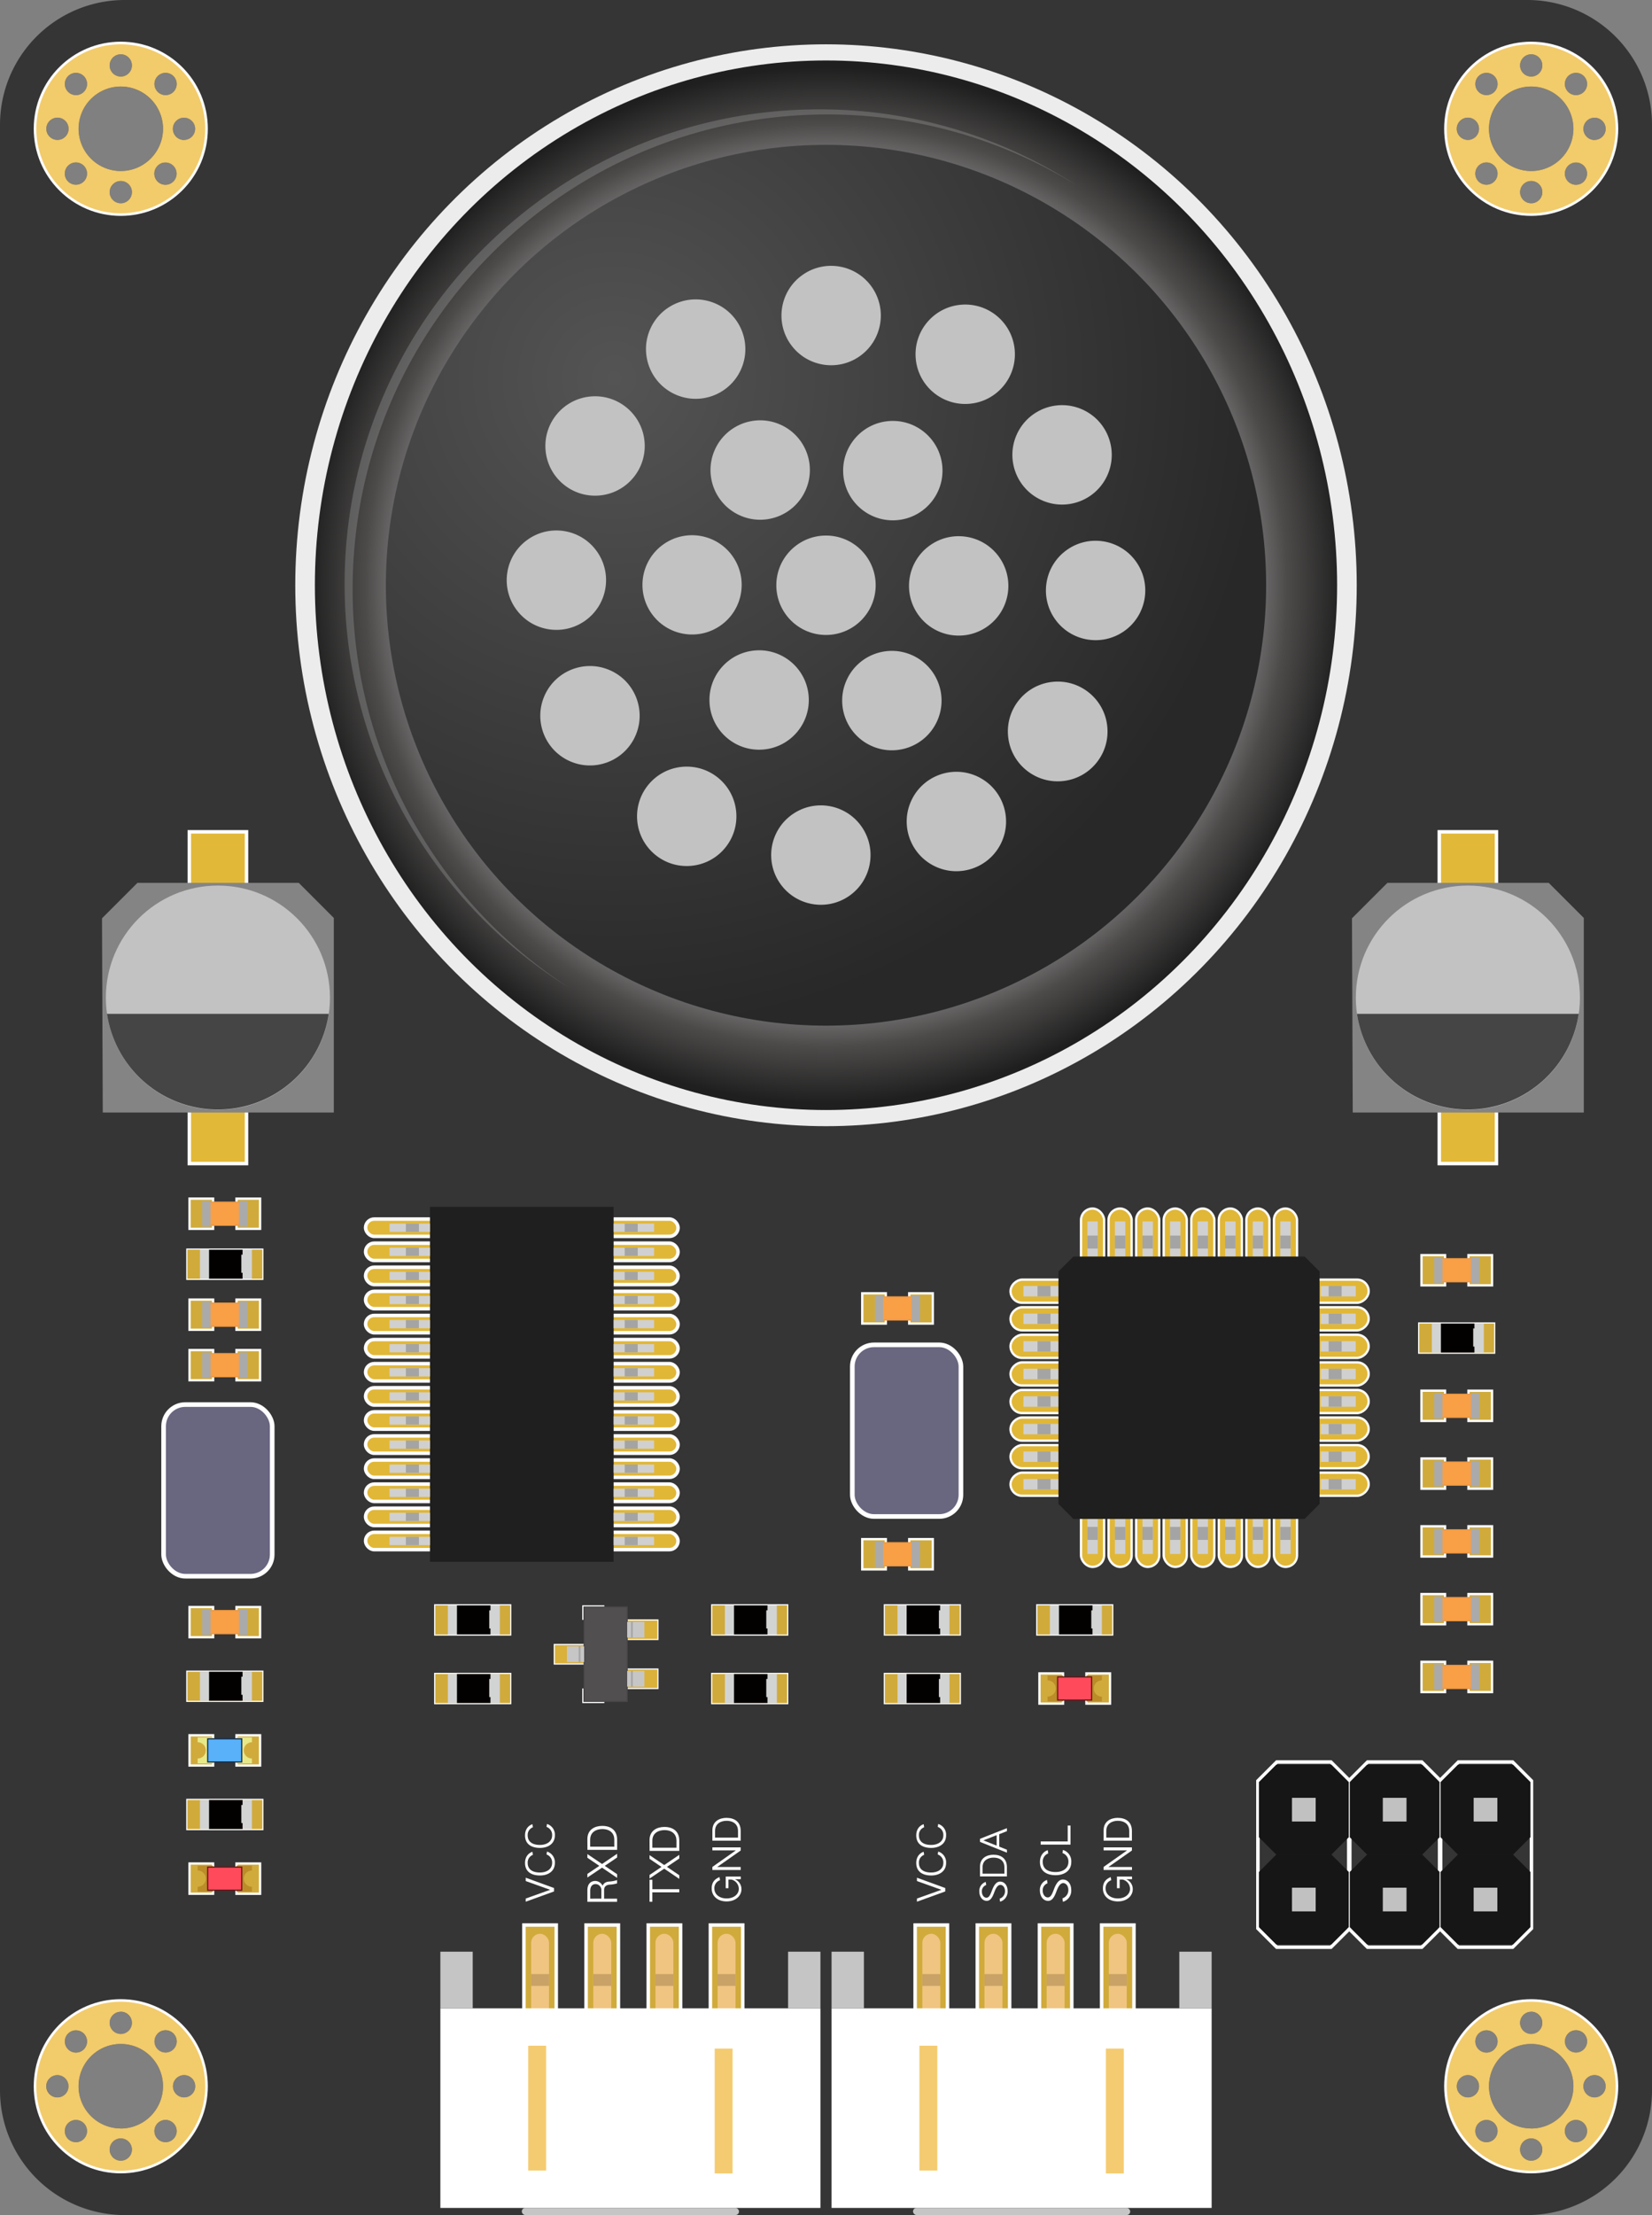 <svg xmlns="http://www.w3.org/2000/svg" xmlns:xlink="http://www.w3.org/1999/xlink" viewBox="0 0 946.34 1268.13"><rect x="0" y="0" width="946.34" height="1268.13" fill="#808080" stroke="none"/><defs><style>.cls-1{fill:#353535;}.cls-2,.cls-39,.cls-6{fill:none;}.cls-12,.cls-19,.cls-2,.cls-30,.cls-33,.cls-34,.cls-38,.cls-39,.cls-4,.cls-6,.cls-9{stroke:#fff;}.cls-12,.cls-14,.cls-16,.cls-17,.cls-19,.cls-2,.cls-30,.cls-33,.cls-34,.cls-38,.cls-39,.cls-4,.cls-5,.cls-6,.cls-9{stroke-miterlimit:10;}.cls-2{stroke-width:3.31px;}.cls-3{fill:#f2cb6b;}.cls-4{fill:#d9b13b;}.cls-14,.cls-16,.cls-17,.cls-4,.cls-5,.cls-6,.cls-9{stroke-width:0.66px;}.cls-5{fill:#514f50;stroke:#494646;}.cls-7{fill:#c7c6c6;}.cls-8{fill:#a6a6a6;}.cls-12,.cls-19,.cls-9{fill:#d0ab3c;}.cls-10{fill:#d2d3d3;}.cls-11{fill:#030000;}.cls-12,.cls-38{stroke-width:1.32px;}.cls-13{fill:#bb8c27;}.cls-14{fill:#ff4a5c;stroke:#681216;}.cls-15{fill:#e7e887;}.cls-16{fill:#58b1f9;stroke:#122c4f;}.cls-17{fill:#f99f46;stroke:#ef973f;}.cls-18{fill:#aaa;}.cls-19,.cls-30,.cls-34,.cls-39{stroke-width:1.99px;}.cls-20{fill:#f0c581;}.cls-21{fill:#c8a266;}.cls-22{fill:#fff;}.cls-23{fill:#f4cb70;}.cls-24{fill:#c6c5c5;}.cls-25{fill:#ececec;}.cls-26{fill:url(#未命名的渐变_61);}.cls-27{fill:url(#未命名的渐变_19);}.cls-28{fill:#c2c2c2;}.cls-29{fill:#8c8c8c;opacity:0.44;}.cls-30{fill:#e2b838;}.cls-31{fill:#848484;}.cls-32{fill:#454545;}.cls-33{fill:#69667f;stroke-width:2.65px;}.cls-34,.cls-38{fill:#e1b737;}.cls-35{fill:#1f1f1f;}.cls-36{fill:#d0d0d0;}.cls-37{fill:#a4a4a4;}.cls-40{fill:#161616;}.cls-41{fill:#c1c1c1;}</style><radialGradient id="未命名的渐变_61" cx="473.17" cy="335.06" r="296.64" gradientUnits="userSpaceOnUse"><stop offset="0" stop-color="#545454"/><stop offset="0.83" stop-color="#727171"/><stop offset="0.89" stop-color="#4d4b4a"/><stop offset="1" stop-color="#1f1f1f"/></radialGradient><radialGradient id="未命名的渐变_19" cx="351.87" cy="216.47" r="374.47" gradientUnits="userSpaceOnUse"><stop offset="0" stop-color="#545454"/><stop offset="1" stop-color="#282828"/></radialGradient></defs><title>语音合成模块</title><g id="图层_2" data-name="图层 2"><g id="图层_1-2" data-name="图层 1"><path id="_复合路径_" data-name="&lt;复合路径&gt;" class="cls-1" d="M874.9,0H71.44A71.43,71.43,0,0,0,0,71.43V1196.69a71.44,71.44,0,0,0,71.44,71.44H874.9a71.44,71.44,0,0,0,71.44-71.44V71.43A71.43,71.43,0,0,0,874.9,0Zm23.39,43.58a6.37,6.37,0,1,1,0,9A6.37,6.37,0,0,1,898.29,43.58Zm9,60.31a6.37,6.37,0,1,1,0-9A6.37,6.37,0,0,1,907.3,103.88Zm0,1069.36a6.37,6.37,0,1,1,0-9A6.37,6.37,0,0,1,907.3,1173.25ZM877.14,31.09a6.37,6.37,0,1,1-6.37,6.37A6.37,6.37,0,0,1,877.14,31.09Zm0,18.46A24.18,24.18,0,1,1,853,73.73,24.18,24.18,0,0,1,877.14,49.55Zm0,66.83a6.37,6.37,0,1,1,6.37-6.37A6.37,6.37,0,0,1,877.14,116.37Zm6.37,1041.75a6.37,6.37,0,1,1-6.37-6.37A6.37,6.37,0,0,1,883.51,1158.12ZM856,103.88a6.37,6.37,0,1,1,0-9A6.37,6.37,0,0,1,856,103.88Zm0,1069.36a6.37,6.37,0,1,1,0-9A6.37,6.37,0,0,1,856,1173.25ZM847,43.58a6.37,6.37,0,1,1,0,9A6.37,6.37,0,0,1,847,43.58Zm-6.12,23.78a6.37,6.37,0,1,1-6.37,6.37A6.37,6.37,0,0,1,840.87,67.36ZM90.34,43.58a6.37,6.37,0,1,1,0,9A6.37,6.37,0,0,1,90.34,43.58Zm9,60.31a6.37,6.37,0,1,1,0-9A6.37,6.37,0,0,1,99.35,103.88Zm0,1069.36a6.37,6.37,0,1,1,0-9A6.37,6.37,0,0,1,99.35,1173.25ZM69.19,31.09a6.37,6.37,0,1,1-6.37,6.37A6.37,6.37,0,0,1,69.19,31.09Zm0,18.46A24.18,24.18,0,1,1,45,73.73,24.18,24.18,0,0,1,69.19,49.55Zm0,66.83A6.37,6.37,0,1,1,75.56,110,6.37,6.37,0,0,1,69.19,116.37Zm6.37,1041.75a6.37,6.37,0,1,1-6.37-6.37A6.37,6.37,0,0,1,75.56,1158.12ZM48,103.88a6.37,6.37,0,1,1,0-9A6.37,6.37,0,0,1,48,103.88Zm0,1069.36a6.37,6.37,0,1,1,0-9A6.37,6.37,0,0,1,48,1173.25ZM39,43.58a6.37,6.37,0,1,1,0,9A6.37,6.37,0,0,1,39,43.58ZM32.92,67.36a6.37,6.37,0,1,1-6.37,6.37A6.37,6.37,0,0,1,32.92,67.36Zm-6.37,1127a6.37,6.37,0,1,1,6.37,6.37A6.37,6.37,0,0,1,26.55,1194.39ZM48,1224.55a6.37,6.37,0,1,1,0-9A6.37,6.37,0,0,1,48,1224.55ZM69.19,1237a6.37,6.37,0,1,1,6.37-6.37A6.37,6.37,0,0,1,69.19,1237Zm0-18.46a24.18,24.18,0,1,1,24.18-24.18A24.18,24.18,0,0,1,69.19,1218.58Zm30.15,6a6.37,6.37,0,1,1,0-9A6.37,6.37,0,0,1,99.35,1224.55Zm6.12-23.78a6.37,6.37,0,1,1,6.37-6.37A6.37,6.37,0,0,1,105.47,1200.76Zm0-1120.66a6.37,6.37,0,1,1,6.37-6.37A6.37,6.37,0,0,1,105.47,80.1Zm729,1114.29a6.37,6.37,0,1,1,6.37,6.37A6.37,6.37,0,0,1,834.5,1194.39Zm21.5,30.15a6.37,6.37,0,1,1,0-9A6.37,6.37,0,0,1,856,1224.55ZM877.14,1237a6.37,6.37,0,1,1,6.37-6.37A6.37,6.37,0,0,1,877.14,1237Zm0-18.46a24.18,24.18,0,1,1,24.18-24.18A24.18,24.18,0,0,1,877.14,1218.58Zm30.15,6a6.37,6.37,0,1,1,0-9A6.37,6.37,0,0,1,907.3,1224.55Zm6.12-23.78a6.37,6.37,0,1,1,6.37-6.37A6.37,6.37,0,0,1,913.42,1200.76Zm0-1120.66a6.37,6.37,0,1,1,6.37-6.37A6.37,6.37,0,0,1,913.42,80.1Z"/><g id="_编组_" data-name="&lt;编组&gt;"><g id="_编组_2" data-name="&lt;编组&gt;"><circle id="_路径_" data-name="&lt;路径&gt;" class="cls-2" cx="69.19" cy="73.73" r="48.21"/><path id="_复合路径_2" data-name="&lt;复合路径&gt;" class="cls-3" d="M69.19,25.37a48.37,48.37,0,1,0,48.37,48.37A48.42,48.42,0,0,0,69.19,25.37ZM90.34,43.58a6.37,6.37,0,1,1,0,9A6.37,6.37,0,0,1,90.34,43.58ZM69.19,31.09a6.37,6.37,0,1,1-6.37,6.37A6.37,6.37,0,0,1,69.19,31.09ZM39,43.58a6.37,6.37,0,1,1,0,9A6.37,6.37,0,0,1,39,43.58ZM32.92,80.1a6.37,6.37,0,1,1,6.37-6.37A6.37,6.37,0,0,1,32.92,80.1ZM48,103.88a6.37,6.37,0,1,1,0-9A6.37,6.37,0,0,1,48,103.88Zm21.15,12.49A6.37,6.37,0,1,1,75.56,110,6.37,6.37,0,0,1,69.19,116.37Zm0-18.46A24.18,24.18,0,1,1,93.38,73.73,24.21,24.21,0,0,1,69.19,97.91Zm30.15,6a6.37,6.37,0,1,1,0-9A6.37,6.37,0,0,1,99.35,103.88Zm6.12-23.78a6.37,6.37,0,1,1,6.37-6.37A6.37,6.37,0,0,1,105.47,80.1Z"/></g><g id="_编组_3" data-name="&lt;编组&gt;"><circle id="_路径_2" data-name="&lt;路径&gt;" class="cls-2" cx="877.14" cy="73.73" r="48.21"/><path id="_复合路径_3" data-name="&lt;复合路径&gt;" class="cls-3" d="M877.14,25.37a48.37,48.37,0,1,0,48.37,48.37A48.42,48.42,0,0,0,877.14,25.37Zm21.15,18.21a6.37,6.37,0,1,1,0,9A6.37,6.37,0,0,1,898.29,43.58ZM877.14,31.09a6.37,6.37,0,1,1-6.37,6.37A6.37,6.37,0,0,1,877.14,31.09ZM847,43.58a6.37,6.37,0,1,1,0,9A6.37,6.37,0,0,1,847,43.58ZM840.87,80.1a6.37,6.37,0,1,1,6.37-6.37A6.37,6.37,0,0,1,840.87,80.1ZM856,103.88a6.37,6.37,0,1,1,0-9A6.37,6.37,0,0,1,856,103.88Zm21.15,12.49a6.37,6.37,0,1,1,6.37-6.37A6.37,6.37,0,0,1,877.14,116.37Zm0-18.46a24.18,24.18,0,1,1,24.18-24.18A24.21,24.21,0,0,1,877.14,97.91Zm30.15,6a6.37,6.37,0,1,1,0-9A6.37,6.37,0,0,1,907.3,103.88Zm6.12-23.78a6.37,6.37,0,1,1,6.37-6.37A6.37,6.37,0,0,1,913.42,80.1Z"/></g><g id="_编组_4" data-name="&lt;编组&gt;"><circle id="_路径_3" data-name="&lt;路径&gt;" class="cls-2" cx="69.19" cy="1194.39" r="48.21"/><path id="_复合路径_4" data-name="&lt;复合路径&gt;" class="cls-3" d="M69.19,1146a48.37,48.37,0,1,0,48.37,48.37A48.42,48.42,0,0,0,69.19,1146Zm21.15,18.21a6.37,6.37,0,1,1,0,9A6.37,6.37,0,0,1,90.34,1164.24Zm-21.15-12.49a6.37,6.37,0,1,1-6.37,6.37A6.37,6.37,0,0,1,69.19,1151.75ZM39,1164.24a6.37,6.37,0,1,1,0,9A6.37,6.37,0,0,1,39,1164.24Zm-6.12,36.52a6.37,6.37,0,1,1,6.37-6.37A6.37,6.37,0,0,1,32.92,1200.76ZM48,1224.55a6.37,6.37,0,1,1,0-9A6.37,6.37,0,0,1,48,1224.55ZM69.19,1237a6.37,6.37,0,1,1,6.37-6.37A6.37,6.37,0,0,1,69.19,1237Zm0-18.46a24.18,24.18,0,1,1,24.18-24.18A24.21,24.21,0,0,1,69.19,1218.58Zm30.15,6a6.37,6.37,0,1,1,0-9A6.37,6.37,0,0,1,99.35,1224.55Zm6.12-23.78a6.37,6.37,0,1,1,6.37-6.37A6.37,6.37,0,0,1,105.47,1200.76Z"/></g><g id="_编组_5" data-name="&lt;编组&gt;"><circle id="_路径_4" data-name="&lt;路径&gt;" class="cls-2" cx="877.14" cy="1194.39" r="48.21"/><path id="_复合路径_5" data-name="&lt;复合路径&gt;" class="cls-3" d="M877.14,1146a48.37,48.37,0,1,0,48.37,48.37A48.42,48.42,0,0,0,877.14,1146Zm21.15,18.21a6.37,6.37,0,1,1,0,9A6.37,6.37,0,0,1,898.29,1164.24Zm-21.15-12.49a6.37,6.37,0,1,1-6.37,6.37A6.37,6.37,0,0,1,877.14,1151.75ZM847,1164.24a6.37,6.37,0,1,1,0,9A6.37,6.37,0,0,1,847,1164.24Zm-6.12,36.52a6.37,6.37,0,1,1,6.37-6.37A6.37,6.37,0,0,1,840.87,1200.76ZM856,1224.55a6.37,6.37,0,1,1,0-9A6.37,6.37,0,0,1,856,1224.55ZM877.14,1237a6.37,6.37,0,1,1,6.37-6.37A6.37,6.37,0,0,1,877.14,1237Zm0-18.46a24.18,24.18,0,1,1,24.18-24.18A24.21,24.21,0,0,1,877.14,1218.58Zm30.15,6a6.37,6.37,0,1,1,0-9A6.37,6.37,0,0,1,907.3,1224.55Zm6.12-23.78a6.37,6.37,0,1,1,6.37-6.37A6.37,6.37,0,0,1,913.42,1200.76Z"/></g></g><g id="_编组_6" data-name="&lt;编组&gt;"><rect id="_矩形_" data-name="&lt;矩形&gt;" class="cls-4" x="360.76" y="922.48" width="11.17" height="21.09" transform="translate(1299.37 566.69) rotate(90)"/><rect id="_矩形_2" data-name="&lt;矩形&gt;" class="cls-4" x="360.76" y="950.55" width="11.17" height="21.09" transform="translate(1327.44 594.76) rotate(90)"/><rect id="_矩形_3" data-name="&lt;矩形&gt;" class="cls-4" x="322.46" y="936.52" width="11.17" height="21.09" transform="translate(1275.11 619.02) rotate(90)"/><rect id="_矩形_4" data-name="&lt;矩形&gt;" class="cls-5" x="319.89" y="934.74" width="54.1" height="24.65" transform="translate(1294.01 600.12) rotate(90)"/><polyline id="_路径_5" data-name="&lt;路径&gt;" class="cls-6" points="346.2 919.35 333.87 919.35 333.87 927.4"/><polyline id="_路径_6" data-name="&lt;路径&gt;" class="cls-6" points="346.2 974.69 333.87 974.69 333.87 966.64"/><rect id="_矩形_5" data-name="&lt;矩形&gt;" class="cls-7" x="359.71" y="928.09" width="8.99" height="9.87" transform="translate(1297.23 568.83) rotate(90)"/><rect id="_矩形_6" data-name="&lt;矩形&gt;" class="cls-7" x="359.71" y="956.16" width="8.99" height="9.87" transform="translate(1325.3 596.9) rotate(90)"/><rect id="_矩形_7" data-name="&lt;矩形&gt;" class="cls-7" x="325.19" y="942.13" width="8.99" height="9.87" transform="translate(1276.75 617.38) rotate(90)"/><rect id="_矩形_8" data-name="&lt;矩形&gt;" class="cls-8" x="357.48" y="932.51" width="8.99" height="1.05" transform="translate(1295 571.06) rotate(90)"/><rect id="_矩形_9" data-name="&lt;矩形&gt;" class="cls-8" x="357.48" y="960.58" width="8.99" height="1.05" transform="translate(1323.07 599.13) rotate(90)"/><rect id="_矩形_10" data-name="&lt;矩形&gt;" class="cls-8" x="327.5" y="946.54" width="8.99" height="1.05" transform="translate(1279.06 615.07) rotate(90)"/></g><g id="_编组_7" data-name="&lt;编组&gt;"><rect id="_矩形_11" data-name="&lt;矩形&gt;" class="cls-9" x="262.13" y="905.62" width="17.32" height="43.57" transform="translate(1198.19 656.62) rotate(90)"/><rect id="_矩形_12" data-name="&lt;矩形&gt;" class="cls-10" x="263.09" y="912.52" width="16.71" height="29.78" transform="translate(1198.85 655.96) rotate(90)"/><polygon id="_路径_7" data-name="&lt;路径&gt;" class="cls-11" points="280.96 919.11 261.77 919.11 261.77 935.7 280.96 935.7 280.96 932.31 280.26 932.31 280.26 921.92 280.96 921.92 280.96 919.11"/></g><g id="_编组_8" data-name="&lt;编组&gt;"><rect id="_矩形_13" data-name="&lt;矩形&gt;" class="cls-9" x="262.13" y="944.9" width="17.32" height="43.57" transform="translate(1237.47 695.9) rotate(90)"/><rect id="_矩形_14" data-name="&lt;矩形&gt;" class="cls-10" x="263.09" y="951.79" width="16.71" height="29.78" transform="translate(1238.13 695.24) rotate(90)"/><polygon id="_路径_8" data-name="&lt;路径&gt;" class="cls-11" points="280.96 958.39 261.77 958.39 261.77 974.98 280.96 974.98 280.96 971.59 280.26 971.59 280.26 961.2 280.96 961.2 280.96 958.39"/></g><g id="_编组_9" data-name="&lt;编组&gt;"><rect id="_矩形_15" data-name="&lt;矩形&gt;" class="cls-9" x="120.12" y="1017.03" width="17.32" height="43.57" transform="translate(1167.6 910.04) rotate(90)"/><rect id="_矩形_16" data-name="&lt;矩形&gt;" class="cls-10" x="121.09" y="1023.93" width="16.71" height="29.78" transform="translate(1168.26 909.37) rotate(90)"/><polygon id="_路径_9" data-name="&lt;路径&gt;" class="cls-11" points="138.95 1030.52 119.76 1030.52 119.76 1047.11 138.95 1047.11 138.95 1043.72 138.25 1043.72 138.25 1033.34 138.95 1033.34 138.95 1030.52"/></g><g id="_编组_10" data-name="&lt;编组&gt;"><rect id="_矩形_17" data-name="&lt;矩形&gt;" class="cls-9" x="120.12" y="943.6" width="17.32" height="43.57" transform="translate(1094.17 836.61) rotate(90)"/><rect id="_矩形_18" data-name="&lt;矩形&gt;" class="cls-10" x="121.09" y="950.5" width="16.71" height="29.78" transform="translate(1094.83 835.95) rotate(90)"/><polygon id="_路径_10" data-name="&lt;路径&gt;" class="cls-11" points="138.95 957.1 119.76 957.1 119.76 973.68 138.95 973.68 138.95 970.29 138.25 970.29 138.25 959.91 138.95 959.91 138.95 957.1"/></g><g id="_编组_11" data-name="&lt;编组&gt;"><rect id="_矩形_19" data-name="&lt;矩形&gt;" class="cls-9" x="120.12" y="701.98" width="17.32" height="43.57" transform="translate(852.55 594.99) rotate(90)"/><rect id="_矩形_20" data-name="&lt;矩形&gt;" class="cls-10" x="121.09" y="708.88" width="16.71" height="29.78" transform="translate(853.21 594.33) rotate(90)"/><polygon id="_路径_11" data-name="&lt;路径&gt;" class="cls-11" points="138.95 715.47 119.76 715.47 119.76 732.06 138.95 732.06 138.95 728.67 138.25 728.67 138.25 718.29 138.95 718.29 138.95 715.47"/></g><g id="_编组_12" data-name="&lt;编组&gt;"><rect id="_矩形_21" data-name="&lt;矩形&gt;" class="cls-9" x="420.82" y="905.62" width="17.32" height="43.57" transform="translate(1356.88 497.93) rotate(90)"/><rect id="_矩形_22" data-name="&lt;矩形&gt;" class="cls-10" x="421.78" y="912.52" width="16.71" height="29.78" transform="translate(1357.54 497.27) rotate(90)"/><polygon id="_路径_12" data-name="&lt;路径&gt;" class="cls-11" points="439.65 919.11 420.46 919.11 420.46 935.7 439.65 935.7 439.65 932.31 438.95 932.31 438.95 921.92 439.65 921.92 439.65 919.11"/></g><g id="_编组_13" data-name="&lt;编组&gt;"><rect id="_矩形_23" data-name="&lt;矩形&gt;" class="cls-9" x="420.82" y="944.9" width="17.32" height="43.57" transform="translate(1396.16 537.21) rotate(90)"/><rect id="_矩形_24" data-name="&lt;矩形&gt;" class="cls-10" x="421.78" y="951.79" width="16.71" height="29.78" transform="translate(1396.82 536.54) rotate(90)"/><polygon id="_路径_13" data-name="&lt;路径&gt;" class="cls-11" points="439.65 958.39 420.46 958.39 420.46 974.98 439.65 974.98 439.65 971.59 438.95 971.59 438.95 961.2 439.65 961.2 439.65 958.39"/></g><g id="_编组_14" data-name="&lt;编组&gt;"><rect id="_矩形_25" data-name="&lt;矩形&gt;" class="cls-9" x="519.71" y="905.62" width="17.32" height="43.57" transform="translate(1455.77 399.04) rotate(90)"/><rect id="_矩形_26" data-name="&lt;矩形&gt;" class="cls-10" x="520.67" y="912.52" width="16.71" height="29.78" transform="translate(1456.43 398.38) rotate(90)"/><polygon id="_路径_14" data-name="&lt;路径&gt;" class="cls-11" points="538.54 919.11 519.35 919.11 519.35 935.7 538.54 935.7 538.54 932.31 537.84 932.31 537.84 921.92 538.54 921.92 538.54 919.11"/></g><g id="_编组_15" data-name="&lt;编组&gt;"><rect id="_矩形_27" data-name="&lt;矩形&gt;" class="cls-9" x="519.71" y="944.9" width="17.32" height="43.57" transform="translate(1495.05 438.32) rotate(90)"/><rect id="_矩形_28" data-name="&lt;矩形&gt;" class="cls-10" x="520.67" y="951.79" width="16.71" height="29.78" transform="translate(1495.71 437.66) rotate(90)"/><polygon id="_路径_15" data-name="&lt;路径&gt;" class="cls-11" points="538.54 958.39 519.35 958.39 519.35 974.98 538.54 974.98 538.54 971.59 537.84 971.59 537.84 961.2 538.54 961.2 538.54 958.39"/></g><g id="_编组_16" data-name="&lt;编组&gt;"><rect id="_矩形_29" data-name="&lt;矩形&gt;" class="cls-9" x="607" y="905.62" width="17.32" height="43.57" transform="translate(1543.06 311.75) rotate(90)"/><rect id="_矩形_30" data-name="&lt;矩形&gt;" class="cls-10" x="607.96" y="912.52" width="16.71" height="29.78" transform="translate(1543.72 311.09) rotate(90)"/><polygon id="_路径_16" data-name="&lt;路径&gt;" class="cls-11" points="625.83 919.11 606.64 919.11 606.64 935.7 625.83 935.7 625.83 932.31 625.13 932.31 625.13 921.92 625.83 921.92 625.83 919.11"/></g><g id="_编组_17" data-name="&lt;编组&gt;"><rect id="_矩形_31" data-name="&lt;矩形&gt;" class="cls-9" x="825.79" y="744.25" width="17.32" height="43.57" transform="translate(1600.48 -68.41) rotate(90)"/><rect id="_矩形_32" data-name="&lt;矩形&gt;" class="cls-10" x="826.75" y="751.14" width="16.71" height="29.78" transform="translate(1601.14 -69.07) rotate(90)"/><polygon id="_路径_17" data-name="&lt;路径&gt;" class="cls-11" points="844.62 757.74 825.43 757.74 825.43 774.33 844.62 774.33 844.62 770.93 843.92 770.93 843.92 760.55 844.62 760.55 844.62 757.74"/></g><g id="_编组_18" data-name="&lt;编组&gt;"><rect id="_矩形_33" data-name="&lt;矩形&gt;" class="cls-12" x="593.54" y="959.93" width="17.32" height="13.51" transform="translate(-364.49 1568.88) rotate(-90)"/><rect id="_矩形_34" data-name="&lt;矩形&gt;" class="cls-12" x="620.45" y="959.93" width="17.32" height="13.51" transform="translate(-337.57 1595.79) rotate(-90)"/><g id="_编组_19" data-name="&lt;编组&gt;"><path id="_路径_18" data-name="&lt;路径&gt;" class="cls-13" d="M600.1,962a4.66,4.66,0,1,1,0,9.32v2.79H609V959.24H600.1Z"/><path id="_路径_19" data-name="&lt;路径&gt;" class="cls-13" d="M631.21,971.34a4.66,4.66,0,1,1,0-9.32v-2.79h-8.85v14.89h8.85Z"/><rect id="_矩形_35" data-name="&lt;矩形&gt;" class="cls-14" x="608.98" y="956.95" width="13.24" height="19.47" transform="translate(-351.09 1582.28) rotate(-90)"/></g></g><g id="_编组_20" data-name="&lt;编组&gt;"><rect id="_矩形_36" data-name="&lt;矩形&gt;" class="cls-12" x="106.67" y="1068.77" width="17.32" height="13.51" transform="translate(-960.21 1190.85) rotate(-90)"/><rect id="_矩形_37" data-name="&lt;矩形&gt;" class="cls-12" x="133.58" y="1068.77" width="17.32" height="13.51" transform="translate(-933.29 1217.77) rotate(-90)"/><g id="_编组_21" data-name="&lt;编组&gt;"><path id="_路径_20" data-name="&lt;路径&gt;" class="cls-13" d="M113.23,1070.87a4.66,4.66,0,1,1,0,9.32V1083h8.85v-14.89h-8.85Z"/><path id="_路径_21" data-name="&lt;路径&gt;" class="cls-13" d="M144.33,1080.19a4.66,4.66,0,1,1,0-9.32v-2.79h-8.85V1083h8.85Z"/><rect id="_矩形_38" data-name="&lt;矩形&gt;" class="cls-14" x="122.11" y="1065.8" width="13.24" height="19.47" transform="translate(-946.81 1204.25) rotate(-90)"/></g></g><g id="_编组_22" data-name="&lt;编组&gt;"><rect id="_矩形_39" data-name="&lt;矩形&gt;" class="cls-12" x="106.67" y="995.35" width="17.32" height="13.51" transform="translate(-886.78 1117.43) rotate(-90)"/><rect id="_矩形_40" data-name="&lt;矩形&gt;" class="cls-12" x="133.58" y="995.35" width="17.32" height="13.51" transform="translate(-859.87 1144.34) rotate(-90)"/><path id="_路径_22" data-name="&lt;路径&gt;" class="cls-15" d="M113.23,997.44a4.66,4.66,0,1,1,0,9.32v2.79h8.85V994.66h-8.85Z"/><path id="_路径_23" data-name="&lt;路径&gt;" class="cls-15" d="M144.33,1006.76a4.66,4.66,0,1,1,0-9.32v-2.79h-8.85v14.89h8.85Z"/><rect id="_矩形_41" data-name="&lt;矩形&gt;" class="cls-16" x="122.11" y="992.37" width="13.24" height="19.47" transform="translate(-873.38 1130.83) rotate(-90)"/></g><g id="_编组_23" data-name="&lt;编组&gt;"><rect id="_矩形_42" data-name="&lt;矩形&gt;" class="cls-12" x="106.67" y="921.92" width="17.32" height="13.51" transform="translate(-813.35 1044) rotate(-90)"/><rect id="_矩形_43" data-name="&lt;矩形&gt;" class="cls-12" x="133.58" y="921.92" width="17.32" height="13.51" transform="translate(-786.44 1070.91) rotate(-90)"/><g id="_编组_24" data-name="&lt;编组&gt;"><rect id="_矩形_44" data-name="&lt;矩形&gt;" class="cls-17" x="122.11" y="918.94" width="13.24" height="19.47" transform="translate(-799.95 1057.4) rotate(-90)"/></g><rect id="_矩形_45" data-name="&lt;矩形&gt;" class="cls-18" x="136.91" y="921.37" width="4.74" height="14.67" transform="translate(278.56 1857.4) rotate(180)"/><rect id="_矩形_46" data-name="&lt;矩形&gt;" class="cls-18" x="115.84" y="921.37" width="4.74" height="14.67" transform="translate(236.43 1857.4) rotate(180)"/></g><g id="_编组_25" data-name="&lt;编组&gt;"><rect id="_矩形_47" data-name="&lt;矩形&gt;" class="cls-12" x="812.39" y="953.31" width="17.32" height="13.51" transform="translate(-139.02 1781.11) rotate(-90)"/><rect id="_矩形_48" data-name="&lt;矩形&gt;" class="cls-12" x="839.3" y="953.31" width="17.32" height="13.51" transform="translate(-112.11 1808.02) rotate(-90)"/><g id="_编组_26" data-name="&lt;编组&gt;"><rect id="_矩形_49" data-name="&lt;矩形&gt;" class="cls-17" x="827.83" y="950.33" width="13.24" height="19.47" transform="translate(-125.62 1794.51) rotate(-90)"/></g><rect id="_矩形_50" data-name="&lt;矩形&gt;" class="cls-18" x="842.63" y="952.76" width="4.74" height="14.67" transform="translate(1690.01 1920.19) rotate(180)"/><rect id="_矩形_51" data-name="&lt;矩形&gt;" class="cls-18" x="821.57" y="952.76" width="4.74" height="14.67" transform="translate(1647.87 1920.19) rotate(180)"/></g><g id="_编组_27" data-name="&lt;编组&gt;"><rect id="_矩形_52" data-name="&lt;矩形&gt;" class="cls-12" x="492.02" y="883.06" width="17.32" height="13.51" transform="translate(-389.13 1390.5) rotate(-90)"/><rect id="_矩形_53" data-name="&lt;矩形&gt;" class="cls-12" x="518.93" y="883.06" width="17.32" height="13.51" transform="translate(-362.22 1417.41) rotate(-90)"/><g id="_编组_28" data-name="&lt;编组&gt;"><rect id="_矩形_54" data-name="&lt;矩形&gt;" class="cls-17" x="507.46" y="880.08" width="13.24" height="19.47" transform="translate(-375.73 1403.9) rotate(-90)"/></g><rect id="_矩形_55" data-name="&lt;矩形&gt;" class="cls-18" x="522.27" y="882.51" width="4.74" height="14.67" transform="translate(1049.28 1779.69) rotate(180)"/><rect id="_矩形_56" data-name="&lt;矩形&gt;" class="cls-18" x="501.2" y="882.51" width="4.74" height="14.67" transform="translate(1007.15 1779.69) rotate(180)"/></g><g id="_编组_29" data-name="&lt;编组&gt;"><rect id="_矩形_57" data-name="&lt;矩形&gt;" class="cls-12" x="492.02" y="742.33" width="17.32" height="13.51" transform="translate(-248.4 1249.76) rotate(-90)"/><rect id="_矩形_58" data-name="&lt;矩形&gt;" class="cls-12" x="518.93" y="742.33" width="17.32" height="13.51" transform="translate(-221.49 1276.68) rotate(-90)"/><g id="_编组_30" data-name="&lt;编组&gt;"><rect id="_矩形_59" data-name="&lt;矩形&gt;" class="cls-17" x="507.46" y="739.35" width="13.24" height="19.47" transform="translate(-235 1263.16) rotate(-90)"/></g><rect id="_矩形_60" data-name="&lt;矩形&gt;" class="cls-18" x="522.27" y="741.78" width="4.74" height="14.67" transform="translate(1049.28 1498.22) rotate(180)"/><rect id="_矩形_61" data-name="&lt;矩形&gt;" class="cls-18" x="501.2" y="741.78" width="4.74" height="14.67" transform="translate(1007.15 1498.22) rotate(180)"/></g><g id="_编组_31" data-name="&lt;编组&gt;"><rect id="_矩形_62" data-name="&lt;矩形&gt;" class="cls-12" x="812.39" y="914.5" width="17.32" height="13.51" transform="translate(-100.22 1742.3) rotate(-90)"/><rect id="_矩形_63" data-name="&lt;矩形&gt;" class="cls-12" x="839.3" y="914.5" width="17.32" height="13.51" transform="translate(-73.3 1769.22) rotate(-90)"/><g id="_编组_32" data-name="&lt;编组&gt;"><rect id="_矩形_64" data-name="&lt;矩形&gt;" class="cls-17" x="827.83" y="911.53" width="13.24" height="19.47" transform="translate(-86.81 1755.7) rotate(-90)"/></g><rect id="_矩形_65" data-name="&lt;矩形&gt;" class="cls-18" x="842.63" y="913.95" width="4.74" height="14.67" transform="translate(1690.01 1842.57) rotate(180)"/><rect id="_矩形_66" data-name="&lt;矩形&gt;" class="cls-18" x="821.57" y="913.95" width="4.74" height="14.67" transform="translate(1647.87 1842.57) rotate(180)"/></g><g id="_编组_33" data-name="&lt;编组&gt;"><rect id="_矩形_67" data-name="&lt;矩形&gt;" class="cls-12" x="812.39" y="875.7" width="17.32" height="13.51" transform="translate(-61.41 1703.5) rotate(-90)"/><rect id="_矩形_68" data-name="&lt;矩形&gt;" class="cls-12" x="839.3" y="875.7" width="17.32" height="13.51" transform="translate(-34.5 1730.41) rotate(-90)"/><g id="_编组_34" data-name="&lt;编组&gt;"><rect id="_矩形_69" data-name="&lt;矩形&gt;" class="cls-17" x="827.83" y="872.72" width="13.24" height="19.47" transform="translate(-48.01 1716.9) rotate(-90)"/></g><rect id="_矩形_70" data-name="&lt;矩形&gt;" class="cls-18" x="842.63" y="875.15" width="4.74" height="14.67" transform="translate(1690.01 1764.96) rotate(180)"/><rect id="_矩形_71" data-name="&lt;矩形&gt;" class="cls-18" x="821.57" y="875.15" width="4.74" height="14.67" transform="translate(1647.87 1764.96) rotate(180)"/></g><g id="_编组_35" data-name="&lt;编组&gt;"><rect id="_矩形_72" data-name="&lt;矩形&gt;" class="cls-12" x="812.39" y="836.89" width="17.32" height="13.51" transform="translate(-22.6 1664.69) rotate(-90)"/><rect id="_矩形_73" data-name="&lt;矩形&gt;" class="cls-12" x="839.3" y="836.89" width="17.32" height="13.51" transform="translate(4.31 1691.6) rotate(-90)"/><g id="_编组_36" data-name="&lt;编组&gt;"><rect id="_矩形_74" data-name="&lt;矩形&gt;" class="cls-17" x="827.83" y="833.91" width="13.24" height="19.47" transform="translate(-9.2 1678.09) rotate(-90)"/></g><rect id="_矩形_75" data-name="&lt;矩形&gt;" class="cls-18" x="842.63" y="836.34" width="4.74" height="14.67" transform="translate(1690.01 1687.35) rotate(180)"/><rect id="_矩形_76" data-name="&lt;矩形&gt;" class="cls-18" x="821.57" y="836.34" width="4.74" height="14.67" transform="translate(1647.87 1687.35) rotate(180)"/></g><g id="_编组_37" data-name="&lt;编组&gt;"><rect id="_矩形_77" data-name="&lt;矩形&gt;" class="cls-12" x="812.39" y="798.08" width="17.32" height="13.51" transform="translate(16.2 1625.88) rotate(-90)"/><rect id="_矩形_78" data-name="&lt;矩形&gt;" class="cls-12" x="839.3" y="798.08" width="17.32" height="13.51" transform="translate(43.12 1652.8) rotate(-90)"/><g id="_编组_38" data-name="&lt;编组&gt;"><rect id="_矩形_79" data-name="&lt;矩形&gt;" class="cls-17" x="827.83" y="795.11" width="13.24" height="19.47" transform="translate(29.61 1639.28) rotate(-90)"/></g><rect id="_矩形_80" data-name="&lt;矩形&gt;" class="cls-18" x="842.63" y="797.53" width="4.74" height="14.67" transform="translate(1690.01 1609.73) rotate(180)"/><rect id="_矩形_81" data-name="&lt;矩形&gt;" class="cls-18" x="821.57" y="797.53" width="4.74" height="14.67" transform="translate(1647.87 1609.73) rotate(180)"/></g><g id="_编组_39" data-name="&lt;编组&gt;"><rect id="_矩形_82" data-name="&lt;矩形&gt;" class="cls-12" x="812.39" y="720.47" width="17.32" height="13.51" transform="translate(93.82 1548.27) rotate(-90)"/><rect id="_矩形_83" data-name="&lt;矩形&gt;" class="cls-12" x="839.3" y="720.47" width="17.32" height="13.51" transform="translate(120.73 1575.18) rotate(-90)"/><g id="_编组_40" data-name="&lt;编组&gt;"><rect id="_矩形_84" data-name="&lt;矩形&gt;" class="cls-17" x="827.83" y="717.49" width="13.24" height="19.47" transform="translate(107.22 1561.67) rotate(-90)"/></g><rect id="_矩形_85" data-name="&lt;矩形&gt;" class="cls-18" x="842.63" y="719.92" width="4.74" height="14.67" transform="translate(1690.01 1454.51) rotate(180)"/><rect id="_矩形_86" data-name="&lt;矩形&gt;" class="cls-18" x="821.57" y="719.92" width="4.74" height="14.67" transform="translate(1647.87 1454.51) rotate(180)"/></g><g id="_编组_41" data-name="&lt;编组&gt;"><rect id="_矩形_87" data-name="&lt;矩形&gt;" class="cls-12" x="106.67" y="774.81" width="17.32" height="13.51" transform="translate(-666.24 896.88) rotate(-90)"/><rect id="_矩形_88" data-name="&lt;矩形&gt;" class="cls-12" x="133.58" y="774.81" width="17.32" height="13.51" transform="translate(-639.33 923.8) rotate(-90)"/><g id="_编组_42" data-name="&lt;编组&gt;"><rect id="_矩形_89" data-name="&lt;矩形&gt;" class="cls-17" x="122.11" y="771.83" width="13.24" height="19.47" transform="translate(-652.84 910.29) rotate(-90)"/></g><rect id="_矩形_90" data-name="&lt;矩形&gt;" class="cls-18" x="136.91" y="774.25" width="4.74" height="14.67" transform="translate(278.56 1563.18) rotate(180)"/><rect id="_矩形_91" data-name="&lt;矩形&gt;" class="cls-18" x="115.84" y="774.25" width="4.74" height="14.67" transform="translate(236.43 1563.18) rotate(180)"/></g><g id="_编组_43" data-name="&lt;编组&gt;"><rect id="_矩形_92" data-name="&lt;矩形&gt;" class="cls-12" x="106.67" y="745.91" width="17.32" height="13.51" transform="translate(-637.34 867.99) rotate(-90)"/><rect id="_矩形_93" data-name="&lt;矩形&gt;" class="cls-12" x="133.58" y="745.91" width="17.32" height="13.51" transform="translate(-610.43 894.9) rotate(-90)"/><g id="_编组_44" data-name="&lt;编组&gt;"><rect id="_矩形_94" data-name="&lt;矩形&gt;" class="cls-17" x="122.11" y="742.93" width="13.24" height="19.47" transform="translate(-623.94 881.39) rotate(-90)"/></g><rect id="_矩形_95" data-name="&lt;矩形&gt;" class="cls-18" x="136.91" y="745.36" width="4.74" height="14.67" transform="translate(278.56 1505.38) rotate(180)"/><rect id="_矩形_96" data-name="&lt;矩形&gt;" class="cls-18" x="115.84" y="745.36" width="4.74" height="14.67" transform="translate(236.43 1505.38) rotate(180)"/></g><g id="_编组_45" data-name="&lt;编组&gt;"><rect id="_矩形_97" data-name="&lt;矩形&gt;" class="cls-12" x="106.67" y="688.11" width="17.32" height="13.51" transform="translate(-579.55 810.19) rotate(-90)"/><rect id="_矩形_98" data-name="&lt;矩形&gt;" class="cls-12" x="133.58" y="688.11" width="17.32" height="13.51" transform="translate(-552.63 837.11) rotate(-90)"/><g id="_编组_46" data-name="&lt;编组&gt;"><rect id="_矩形_99" data-name="&lt;矩形&gt;" class="cls-17" x="122.11" y="685.14" width="13.24" height="19.47" transform="translate(-566.15 823.59) rotate(-90)"/></g><rect id="_矩形_100" data-name="&lt;矩形&gt;" class="cls-18" x="136.91" y="687.56" width="4.74" height="14.67" transform="translate(278.56 1389.79) rotate(180)"/><rect id="_矩形_101" data-name="&lt;矩形&gt;" class="cls-18" x="115.84" y="687.56" width="4.74" height="14.67" transform="translate(236.43 1389.79) rotate(180)"/></g><g id="_编组_47" data-name="&lt;编组&gt;"><g id="_编组_48" data-name="&lt;编组&gt;"><g id="_编组_49" data-name="&lt;编组&gt;"><g id="_编组_50" data-name="&lt;编组&gt;"><g id="_编组_51" data-name="&lt;编组&gt;"><rect id="_矩形_102" data-name="&lt;矩形&gt;" class="cls-19" x="524.23" y="1102.08" width="18.53" height="56.47"/><rect id="_矩形_103" data-name="&lt;矩形&gt;" class="cls-20" x="528.36" y="1107.1" width="10.26" height="52.94" rx="5.13" ry="5.13"/></g><rect id="_矩形_104" data-name="&lt;矩形&gt;" class="cls-21" x="528.36" y="1130.17" width="10.26" height="6.78"/></g><g id="_编组_52" data-name="&lt;编组&gt;"><g id="_编组_53" data-name="&lt;编组&gt;"><rect id="_矩形_105" data-name="&lt;矩形&gt;" class="cls-19" x="559.84" y="1102.08" width="18.53" height="56.47"/><rect id="_矩形_106" data-name="&lt;矩形&gt;" class="cls-20" x="563.97" y="1107.1" width="10.26" height="52.94" rx="5.13" ry="5.13"/></g><rect id="_矩形_107" data-name="&lt;矩形&gt;" class="cls-21" x="563.97" y="1130.17" width="10.26" height="6.78"/></g><g id="_编组_54" data-name="&lt;编组&gt;"><g id="_编组_55" data-name="&lt;编组&gt;"><rect id="_矩形_108" data-name="&lt;矩形&gt;" class="cls-19" x="595.44" y="1102.08" width="18.53" height="56.47"/><rect id="_矩形_109" data-name="&lt;矩形&gt;" class="cls-20" x="599.58" y="1107.1" width="10.26" height="52.94" rx="5.13" ry="5.13"/></g><rect id="_矩形_110" data-name="&lt;矩形&gt;" class="cls-21" x="599.58" y="1130.17" width="10.26" height="6.78"/></g><g id="_编组_56" data-name="&lt;编组&gt;"><g id="_编组_57" data-name="&lt;编组&gt;"><rect id="_矩形_111" data-name="&lt;矩形&gt;" class="cls-19" x="631.05" y="1102.08" width="18.53" height="56.47"/><rect id="_矩形_112" data-name="&lt;矩形&gt;" class="cls-20" x="635.19" y="1107.1" width="10.26" height="52.94" rx="5.13" ry="5.13"/></g><rect id="_矩形_113" data-name="&lt;矩形&gt;" class="cls-21" x="635.19" y="1130.17" width="10.26" height="6.78"/></g><rect id="_矩形_114" data-name="&lt;矩形&gt;" class="cls-22" x="476.36" y="1149.78" width="217.72" height="114.27"/><g id="_编组_58" data-name="&lt;编组&gt;"><rect id="_矩形_115" data-name="&lt;矩形&gt;" class="cls-23" x="526.68" y="1171.18" width="10.26" height="71.47"/><rect id="_矩形_116" data-name="&lt;矩形&gt;" class="cls-23" x="633.5" y="1172.83" width="10.26" height="71.47"/></g><rect id="_矩形_117" data-name="&lt;矩形&gt;" class="cls-24" x="476.36" y="1117.35" width="18.53" height="32.43"/><rect id="_矩形_118" data-name="&lt;矩形&gt;" class="cls-24" x="675.55" y="1117.35" width="18.53" height="32.43"/><rect id="_矩形_119" data-name="&lt;矩形&gt;" class="cls-24" x="523.02" y="1264.04" width="124.41" height="4.08" rx="2.04" ry="2.04"/></g><g id="_编组_59" data-name="&lt;编组&gt;"><path id="_复合路径_6" data-name="&lt;复合路径&gt;" class="cls-22" d="M525.27,1086.92l14-5v0l-14-5V1075l16.21,5.91v1.95l-16.21,5.87Z"/><path id="_复合路径_7" data-name="&lt;复合路径&gt;" class="cls-22" d="M524.87,1066.57c0-3.68,2.06-5.69,4.23-6.42l.29,1.75a4.67,4.67,0,0,0-3,4.67c0,3.28,2.3,5.45,7,5.45,4.25,0,7-2.21,7-5.45a4.82,4.82,0,0,0-3.21-4.87l.27-1.68a6.42,6.42,0,0,1,4.52,6.55c0,4.69-3.79,7.15-8.55,7.15S524.87,1071.64,524.87,1066.57Z"/><path id="_复合路径_8" data-name="&lt;复合路径&gt;" class="cls-22" d="M524.87,1050.78c0-3.68,2.06-5.69,4.23-6.42l.29,1.75a4.67,4.67,0,0,0-3,4.67c0,3.28,2.3,5.45,7,5.45,4.25,0,7-2.21,7-5.45a4.82,4.82,0,0,0-3.21-4.87l.27-1.68a6.42,6.42,0,0,1,4.52,6.55c0,4.69-3.79,7.15-8.55,7.15S524.87,1055.86,524.87,1050.78Z"/></g><g id="_编组_60" data-name="&lt;编组&gt;"><path id="_复合路径_9" data-name="&lt;复合路径&gt;" class="cls-22" d="M631.8,1081.15c0-4.1,2.35-5.6,4.47-6.51l.29,1.79a4.77,4.77,0,0,0-3.23,4.72c0,3.34,2.86,5.71,7,5.71,4.25,0,7-2.46,7-5.49a5.57,5.57,0,0,0-4.19-5.31h-1.75V1081h-1.55v-6.67h8.64v1.55h-3.32a6.14,6.14,0,0,1,3.74,5.69c0,3.61-3.08,7-8.55,7C635.21,1088.57,631.8,1085.54,631.8,1081.15Z"/><path id="_复合路径_10" data-name="&lt;复合路径&gt;" class="cls-22" d="M632.2,1068.82l13.46-9.48v0H632.2v-1.71h16.21v1.79l-13.46,9.43,0,0h13.49v1.73H632.2Z"/><path id="_复合路径_11" data-name="&lt;复合路径&gt;" class="cls-22" d="M632.2,1047.9c0-5.29,4.19-7.17,8.08-7.17,4.65,0,8.13,2.3,8.13,7.48v5.58H632.2Zm14.68,4.16v-3.9c0-3.23-2.15-5.74-6.6-5.74-3.08,0-6.55,1.51-6.55,5.78v3.85Z"/></g><g id="_编组_61" data-name="&lt;编组&gt;"><path id="_复合路径_12" data-name="&lt;复合路径&gt;" class="cls-22" d="M608.62,1086.8A4.89,4.89,0,0,0,612,1082c0-2.57-1.59-3.92-2.92-3.92-2,0-3.15,2.78-3.85,4.6-1.26,3.48-2.55,5.58-4.81,5.58-2.87,0-4.72-2.71-4.72-6a6,6,0,0,1,4.06-6l.3,1.94a4.21,4.21,0,0,0-2.76,4.13c0,2.31,1.35,3.95,2.9,3.95,1.73,0,2.5-1.94,3.43-4.37,1.4-3.83,3-5.86,5.21-5.86,2.8,0,4.81,2.41,4.81,6a6.61,6.61,0,0,1-4.76,6.75Z"/><path id="_复合路径_13" data-name="&lt;复合路径&gt;" class="cls-22" d="M595.73,1066c0-3.88,2.17-6,4.46-6.77l.3,1.85a4.92,4.92,0,0,0-3.15,4.93c0,3.46,2.43,5.74,7.33,5.74,4.48,0,7.36-2.33,7.36-5.74a5.08,5.08,0,0,0-3.39-5.14l.28-1.77a6.77,6.77,0,0,1,4.76,6.91c0,5-4,7.54-9,7.54S595.73,1071.33,595.73,1066Z"/><path id="_复合路径_14" data-name="&lt;复合路径&gt;" class="cls-22" d="M596.15,1054.23h15.48v-9.11h1.61v10.93H596.15Z"/></g><g id="_编组_62" data-name="&lt;编组&gt;"><path id="_复合路径_15" data-name="&lt;复合路径&gt;" class="cls-22" d="M572.63,1087a4.42,4.42,0,0,0,3.08-4.36c0-2.32-1.43-3.54-2.63-3.54-1.81,0-2.85,2.51-3.48,4.15-1.14,3.14-2.3,5-4.34,5-2.59,0-4.26-2.45-4.26-5.42a5.37,5.37,0,0,1,3.67-5.42l.27,1.75a3.8,3.8,0,0,0-2.49,3.73c0,2.09,1.22,3.56,2.61,3.56,1.56,0,2.25-1.75,3.1-3.94,1.26-3.46,2.74-5.29,4.7-5.29,2.53,0,4.34,2.17,4.34,5.42a6,6,0,0,1-4.3,6.09Z"/><path id="_复合路径_16" data-name="&lt;复合路径&gt;" class="cls-22" d="M561.38,1068.67c0-5,4-6.83,7.69-6.83,4.43,0,7.73,2.19,7.73,7.12v5.31H561.38Zm14,4v-3.71c0-3.08-2-5.46-6.28-5.46-2.93,0-6.24,1.43-6.24,5.5v3.67Z"/><path id="_复合路径_17" data-name="&lt;复合路径&gt;" class="cls-22" d="M561.38,1054.48v-1.75l15.43-6.09v1.71l-4.4,1.73v7.14l4.4,1.75v1.69Zm9.55,2.15v-6l-7.59,3v0Z"/></g></g><g id="_编组_63" data-name="&lt;编组&gt;"><g id="_编组_64" data-name="&lt;编组&gt;"><g id="_编组_65" data-name="&lt;编组&gt;"><g id="_编组_66" data-name="&lt;编组&gt;"><rect id="_矩形_120" data-name="&lt;矩形&gt;" class="cls-19" x="300.12" y="1102.08" width="18.53" height="56.47"/><rect id="_矩形_121" data-name="&lt;矩形&gt;" class="cls-20" x="304.26" y="1107.1" width="10.26" height="52.94" rx="5.13" ry="5.13"/></g><rect id="_矩形_122" data-name="&lt;矩形&gt;" class="cls-21" x="304.26" y="1130.17" width="10.26" height="6.78"/></g><g id="_编组_67" data-name="&lt;编组&gt;"><g id="_编组_68" data-name="&lt;编组&gt;"><rect id="_矩形_123" data-name="&lt;矩形&gt;" class="cls-19" x="335.73" y="1102.08" width="18.53" height="56.47"/><rect id="_矩形_124" data-name="&lt;矩形&gt;" class="cls-20" x="339.87" y="1107.1" width="10.26" height="52.94" rx="5.13" ry="5.13"/></g><rect id="_矩形_125" data-name="&lt;矩形&gt;" class="cls-21" x="339.87" y="1130.17" width="10.26" height="6.78"/></g><g id="_编组_69" data-name="&lt;编组&gt;"><g id="_编组_70" data-name="&lt;编组&gt;"><rect id="_矩形_126" data-name="&lt;矩形&gt;" class="cls-19" x="371.34" y="1102.08" width="18.53" height="56.47"/><rect id="_矩形_127" data-name="&lt;矩形&gt;" class="cls-20" x="375.47" y="1107.1" width="10.26" height="52.94" rx="5.13" ry="5.13"/></g><rect id="_矩形_128" data-name="&lt;矩形&gt;" class="cls-21" x="375.47" y="1130.17" width="10.26" height="6.78"/></g><g id="_编组_71" data-name="&lt;编组&gt;"><g id="_编组_72" data-name="&lt;编组&gt;"><rect id="_矩形_129" data-name="&lt;矩形&gt;" class="cls-19" x="406.94" y="1102.08" width="18.53" height="56.47"/><rect id="_矩形_130" data-name="&lt;矩形&gt;" class="cls-20" x="411.08" y="1107.1" width="10.26" height="52.94" rx="5.13" ry="5.13"/></g><rect id="_矩形_131" data-name="&lt;矩形&gt;" class="cls-21" x="411.08" y="1130.17" width="10.26" height="6.78"/></g><rect id="_矩形_132" data-name="&lt;矩形&gt;" class="cls-22" x="252.26" y="1149.78" width="217.72" height="114.27"/><g id="_编组_73" data-name="&lt;编组&gt;"><rect id="_矩形_133" data-name="&lt;矩形&gt;" class="cls-23" x="302.58" y="1171.18" width="10.26" height="71.47"/><rect id="_矩形_134" data-name="&lt;矩形&gt;" class="cls-23" x="409.4" y="1172.83" width="10.26" height="71.47"/></g><rect id="_矩形_135" data-name="&lt;矩形&gt;" class="cls-24" x="252.26" y="1117.35" width="18.53" height="32.43"/><rect id="_矩形_136" data-name="&lt;矩形&gt;" class="cls-24" x="451.45" y="1117.35" width="18.53" height="32.43"/><rect id="_矩形_137" data-name="&lt;矩形&gt;" class="cls-24" x="298.91" y="1264.04" width="124.41" height="4.08" rx="2.04" ry="2.04"/></g><g id="_编组_74" data-name="&lt;编组&gt;"><path id="_复合路径_18" data-name="&lt;复合路径&gt;" class="cls-22" d="M301.16,1086.92l14-5v0l-14-5V1075l16.21,5.91v1.95l-16.21,5.87Z"/><path id="_复合路径_19" data-name="&lt;复合路径&gt;" class="cls-22" d="M300.76,1066.57c0-3.68,2.06-5.69,4.23-6.42l.29,1.75a4.67,4.67,0,0,0-3,4.67c0,3.28,2.3,5.45,7,5.45,4.25,0,7-2.21,7-5.45a4.82,4.82,0,0,0-3.21-4.87l.27-1.68a6.42,6.42,0,0,1,4.52,6.55c0,4.69-3.79,7.15-8.55,7.15S300.76,1071.64,300.76,1066.57Z"/><path id="_复合路径_20" data-name="&lt;复合路径&gt;" class="cls-22" d="M300.76,1050.78c0-3.68,2.06-5.69,4.23-6.42l.29,1.75a4.67,4.67,0,0,0-3,4.67c0,3.28,2.3,5.45,7,5.45,4.25,0,7-2.21,7-5.45a4.82,4.82,0,0,0-3.21-4.87l.27-1.68a6.42,6.42,0,0,1,4.52,6.55c0,4.69-3.79,7.15-8.55,7.15S300.76,1055.86,300.76,1050.78Z"/></g><g id="_编组_75" data-name="&lt;编组&gt;"><path id="_复合路径_21" data-name="&lt;复合路径&gt;" class="cls-22" d="M407.69,1081.15c0-4.1,2.35-5.6,4.47-6.51l.29,1.79a4.77,4.77,0,0,0-3.23,4.72c0,3.34,2.86,5.71,7,5.71,4.25,0,7-2.46,7-5.49a5.57,5.57,0,0,0-4.19-5.31h-1.75V1081h-1.55v-6.67h8.64v1.55H421a6.14,6.14,0,0,1,3.74,5.69c0,3.61-3.08,7-8.55,7C411.1,1088.57,407.69,1085.54,407.69,1081.15Z"/><path id="_复合路径_22" data-name="&lt;复合路径&gt;" class="cls-22" d="M408.09,1068.82l13.46-9.48v0H408.09v-1.71H424.3v1.79l-13.46,9.43,0,0H424.3v1.73H408.09Z"/><path id="_复合路径_23" data-name="&lt;复合路径&gt;" class="cls-22" d="M408.09,1047.9c0-5.29,4.19-7.17,8.08-7.17,4.65,0,8.13,2.3,8.13,7.48v5.58H408.09Zm14.68,4.16v-3.9c0-3.23-2.15-5.74-6.6-5.74-3.08,0-6.55,1.51-6.55,5.78v3.85Z"/></g><g id="_编组_76" data-name="&lt;编组&gt;"><path id="_复合路径_24" data-name="&lt;复合路径&gt;" class="cls-22" d="M372.09,1076.15h1.61v5.42h15.42v1.79H373.69v5.4h-1.61Z"/><path id="_复合路径_25" data-name="&lt;复合路径&gt;" class="cls-22" d="M372.09,1073.43l6.84-4.61-6.84-4.63v-2.12l8.4,5.68,8.63-5.84V1064l-7.07,4.79,7.07,4.79v2.09l-8.63-5.84-8.4,5.65Z"/><path id="_复合路径_26" data-name="&lt;复合路径&gt;" class="cls-22" d="M372.09,1053.47c0-5.56,4.4-7.54,8.49-7.54,4.89,0,8.54,2.42,8.54,7.86v5.86h-17Zm15.42,4.37v-4.09c0-3.4-2.26-6-6.93-6-3.23,0-6.89,1.58-6.89,6.07v4Z"/></g><g id="_编组_77" data-name="&lt;编组&gt;"><path id="_复合路径_27" data-name="&lt;复合路径&gt;" class="cls-22" d="M336.48,1082.22c0-3.68,1.93-5.37,4.58-5.37a4.81,4.81,0,0,1,4.16,2.79h0c.49-1.42,1.81-2.35,3.84-2.44a17.08,17.08,0,0,0,4.42-.86v1.91a17.45,17.45,0,0,1-4.26.72c-1.91.12-3.16,1.16-3.16,2.93V1087h7.42v1.79h-17Zm8,4.75v-4.65a3.39,3.39,0,0,0-3.3-3.68c-1.86,0-3.07,1.35-3.07,3.84V1087Z"/><path id="_复合路径_28" data-name="&lt;复合路径&gt;" class="cls-22" d="M336.48,1072.82l6.84-4.61-6.84-4.63v-2.12l8.4,5.68,8.63-5.84v2.12l-7.07,4.79,7.07,4.79v2.09l-8.63-5.84-8.4,5.65Z"/><path id="_复合路径_29" data-name="&lt;复合路径&gt;" class="cls-22" d="M336.48,1052.87c0-5.56,4.4-7.54,8.49-7.54,4.89,0,8.54,2.42,8.54,7.86v5.86h-17Zm15.42,4.37v-4.09c0-3.4-2.26-6-6.93-6-3.23,0-6.89,1.58-6.89,6.07v4Z"/></g></g></g><ellipse id="_路径_24" data-name="&lt;路径&gt;" class="cls-25" cx="473.17" cy="335.06" rx="304.03" ry="309.69"/><ellipse id="_路径_25" data-name="&lt;路径&gt;" class="cls-26" cx="473.17" cy="335.06" rx="292.79" ry="300.44"/><circle id="_路径_26" data-name="&lt;路径&gt;" class="cls-27" cx="473.17" cy="335.06" r="252.13"/><circle id="_路径_27" data-name="&lt;路径&gt;" class="cls-28" cx="473.17" cy="335.06" r="28.46"/><circle id="_路径_28" data-name="&lt;路径&gt;" class="cls-28" cx="511.46" cy="269.4" r="28.46" transform="translate(-20.84 43.96) rotate(-4.82)"/><circle id="_路径_29" data-name="&lt;路径&gt;" class="cls-28" cx="552.93" cy="202.78" r="28.46" transform="translate(-15.09 47.21) rotate(-4.82)"/><circle id="_路径_30" data-name="&lt;路径&gt;" class="cls-28" cx="476.11" cy="180.62" r="28.46" transform="translate(-17.88 304.23) rotate(-34.82)"/><circle id="_路径_31" data-name="&lt;路径&gt;" class="cls-28" cx="398.5" cy="199.84" r="28.46" transform="translate(48.11 475.47) rotate(-64.82)"/><circle id="_路径_32" data-name="&lt;路径&gt;" class="cls-28" cx="340.89" cy="255.3" r="28.46" transform="translate(-20.26 29.57) rotate(-4.82)"/><circle id="_路径_33" data-name="&lt;路径&gt;" class="cls-28" cx="318.73" cy="332.12" r="28.46" transform="translate(-132.58 241.49) rotate(-34.82)"/><circle id="_路径_34" data-name="&lt;路径&gt;" class="cls-28" cx="337.95" cy="409.73" r="28.46" transform="translate(-176.62 541.28) rotate(-64.82)"/><circle id="_路径_35" data-name="&lt;路径&gt;" class="cls-28" cx="393.41" cy="467.33" r="28.46" transform="translate(-37.9 34.73) rotate(-4.82)"/><circle id="_路径_36" data-name="&lt;路径&gt;" class="cls-28" cx="470.23" cy="489.49" r="28.46" transform="translate(-195.31 356.19) rotate(-34.82)"/><circle id="_路径_37" data-name="&lt;路径&gt;" class="cls-28" cx="547.84" cy="470.27" r="28.46" transform="translate(-110.81 766.01) rotate(-64.82)"/><circle id="_路径_38" data-name="&lt;路径&gt;" class="cls-28" cx="605.45" cy="414.82" r="28.46" transform="matrix(1, -0.08, 0.08, 1, -32.74, 52.38)"/><circle id="_路径_39" data-name="&lt;路径&gt;" class="cls-28" cx="627.6" cy="338" r="28.46" transform="translate(-80.62 418.92) rotate(-34.82)"/><circle id="_路径_40" data-name="&lt;路径&gt;" class="cls-28" cx="608.38" cy="260.38" r="28.46" transform="translate(113.92 700.2) rotate(-64.82)"/><circle id="_路径_41" data-name="&lt;路径&gt;" class="cls-28" cx="435.45" cy="269.07" r="28.46" transform="translate(6.7 548.69) rotate(-64.82)"/><circle id="_路径_42" data-name="&lt;路径&gt;" class="cls-28" cx="397.16" cy="334.73" r="28.46" transform="matrix(0.82, -0.57, 0.57, 0.82, -120.02, 286.74)"/><circle id="_路径_43" data-name="&lt;路径&gt;" class="cls-28" cx="434.88" cy="400.72" r="28.46" transform="translate(-32.15 37.99) rotate(-4.82)"/><circle id="_路径_44" data-name="&lt;路径&gt;" class="cls-28" cx="510.88" cy="401.05" r="28.46" transform="translate(-69.4 692.79) rotate(-64.82)"/><circle id="_路径_45" data-name="&lt;路径&gt;" class="cls-28" cx="549.18" cy="335.39" r="28.46" transform="translate(-93.18 373.67) rotate(-34.82)"/><path id="_路径_46" data-name="&lt;路径&gt;" class="cls-29" d="M202,337.33C202,187.23,323.73,65.54,473.83,65.54a270.51,270.51,0,0,1,143,40.62A270.51,270.51,0,0,0,469.2,62.61c-150.1,0-271.79,121.68-271.79,271.79A271.61,271.61,0,0,0,326.2,565.56,271.56,271.56,0,0,1,202,337.33Z"/><g id="_编组_78" data-name="&lt;编组&gt;"><rect id="_矩形_138" data-name="&lt;矩形&gt;" class="cls-30" x="108.45" y="476.22" width="32.76" height="189.93"/><polygon id="_路径_47" data-name="&lt;路径&gt;" class="cls-31" points="58.87 636.92 191.22 636.92 191.22 525.52 171.15 505.44 78.72 505.44 58.43 525.74 58.87 636.92"/><circle id="_路径_48" data-name="&lt;路径&gt;" class="cls-28" cx="124.83" cy="571.18" r="64.19"/><path id="_路径_49" data-name="&lt;路径&gt;" class="cls-32" d="M61.3,580.45a64.2,64.2,0,0,0,127,0Z"/></g><g id="_编组_79" data-name="&lt;编组&gt;"><rect id="_矩形_139" data-name="&lt;矩形&gt;" class="cls-30" x="824.49" y="476.22" width="32.76" height="189.93"/><polygon id="_路径_50" data-name="&lt;路径&gt;" class="cls-31" points="774.91 636.92 907.27 636.92 907.27 525.52 887.19 505.44 794.77 505.44 774.47 525.74 774.91 636.92"/><circle id="_路径_51" data-name="&lt;路径&gt;" class="cls-28" cx="840.87" cy="571.18" r="64.19"/><path id="_路径_52" data-name="&lt;路径&gt;" class="cls-32" d="M777.35,580.45a64.2,64.2,0,0,0,127,0Z"/></g><rect id="_矩形_140" data-name="&lt;矩形&gt;" class="cls-33" x="93.72" y="804.12" width="62.21" height="98.27" rx="12.41" ry="12.41"/><rect id="_矩形_141" data-name="&lt;矩形&gt;" class="cls-33" x="488.25" y="769.93" width="62.21" height="98.27" rx="12.41" ry="12.41"/><g id="_编组_80" data-name="&lt;编组&gt;"><g id="_编组_81" data-name="&lt;编组&gt;"><rect id="_矩形_142" data-name="&lt;矩形&gt;" class="cls-34" x="209.41" y="697.91" width="179.01" height="9.93" rx="4.96" ry="4.96"/><rect id="_矩形_143" data-name="&lt;矩形&gt;" class="cls-34" x="209.41" y="711.71" width="179.01" height="9.93" rx="4.96" ry="4.96"/><rect id="_矩形_144" data-name="&lt;矩形&gt;" class="cls-34" x="209.41" y="725.5" width="179.01" height="9.93" rx="4.96" ry="4.96"/><rect id="_矩形_145" data-name="&lt;矩形&gt;" class="cls-34" x="209.41" y="739.3" width="179.01" height="9.93" rx="4.96" ry="4.96"/><rect id="_矩形_146" data-name="&lt;矩形&gt;" class="cls-34" x="209.41" y="753.09" width="179.01" height="9.93" rx="4.96" ry="4.96"/><rect id="_矩形_147" data-name="&lt;矩形&gt;" class="cls-34" x="209.41" y="766.89" width="179.01" height="9.93" rx="4.96" ry="4.96"/><rect id="_矩形_148" data-name="&lt;矩形&gt;" class="cls-34" x="209.41" y="780.68" width="179.01" height="9.93" rx="4.96" ry="4.96"/><rect id="_矩形_149" data-name="&lt;矩形&gt;" class="cls-34" x="209.41" y="794.48" width="179.01" height="9.93" rx="4.96" ry="4.96"/><rect id="_矩形_150" data-name="&lt;矩形&gt;" class="cls-34" x="209.41" y="808.27" width="179.01" height="9.93" rx="4.96" ry="4.96"/><rect id="_矩形_151" data-name="&lt;矩形&gt;" class="cls-34" x="209.41" y="822.07" width="179.01" height="9.93" rx="4.96" ry="4.96"/><rect id="_矩形_152" data-name="&lt;矩形&gt;" class="cls-34" x="209.41" y="835.86" width="179.01" height="9.93" rx="4.96" ry="4.96"/><rect id="_矩形_153" data-name="&lt;矩形&gt;" class="cls-34" x="209.41" y="849.66" width="179.01" height="9.93" rx="4.96" ry="4.96"/><rect id="_矩形_154" data-name="&lt;矩形&gt;" class="cls-34" x="209.41" y="863.45" width="179.01" height="9.93" rx="4.96" ry="4.96"/><rect id="_矩形_155" data-name="&lt;矩形&gt;" class="cls-34" x="209.41" y="877.25" width="179.01" height="9.93" rx="4.96" ry="4.96"/></g><rect id="_矩形_156" data-name="&lt;矩形&gt;" class="cls-35" x="246.3" y="690.96" width="105.22" height="203.16"/><g id="_编组_82" data-name="&lt;编组&gt;"><rect id="_矩形_157" data-name="&lt;矩形&gt;" class="cls-36" x="223.14" y="700.52" width="23.16" height="4.72"/><rect id="_矩形_158" data-name="&lt;矩形&gt;" class="cls-37" x="232.5" y="700.52" width="7.47" height="4.72"/></g><g id="_编组_83" data-name="&lt;编组&gt;"><rect id="_矩形_159" data-name="&lt;矩形&gt;" class="cls-36" x="223.14" y="714.31" width="23.16" height="4.72"/><rect id="_矩形_160" data-name="&lt;矩形&gt;" class="cls-37" x="232.5" y="714.31" width="7.47" height="4.72"/></g><g id="_编组_84" data-name="&lt;编组&gt;"><rect id="_矩形_161" data-name="&lt;矩形&gt;" class="cls-36" x="223.14" y="728.11" width="23.16" height="4.72"/><rect id="_矩形_162" data-name="&lt;矩形&gt;" class="cls-37" x="232.5" y="728.11" width="7.47" height="4.72"/></g><g id="_编组_85" data-name="&lt;编组&gt;"><rect id="_矩形_163" data-name="&lt;矩形&gt;" class="cls-36" x="223.14" y="741.9" width="23.16" height="4.72"/><rect id="_矩形_164" data-name="&lt;矩形&gt;" class="cls-37" x="232.5" y="741.9" width="7.47" height="4.72"/></g><g id="_编组_86" data-name="&lt;编组&gt;"><rect id="_矩形_165" data-name="&lt;矩形&gt;" class="cls-36" x="223.14" y="755.7" width="23.16" height="4.72"/><rect id="_矩形_166" data-name="&lt;矩形&gt;" class="cls-37" x="232.5" y="755.7" width="7.47" height="4.72"/></g><g id="_编组_87" data-name="&lt;编组&gt;"><rect id="_矩形_167" data-name="&lt;矩形&gt;" class="cls-36" x="223.14" y="769.49" width="23.16" height="4.72"/><rect id="_矩形_168" data-name="&lt;矩形&gt;" class="cls-37" x="232.5" y="769.49" width="7.47" height="4.72"/></g><g id="_编组_88" data-name="&lt;编组&gt;"><rect id="_矩形_169" data-name="&lt;矩形&gt;" class="cls-36" x="223.14" y="783.29" width="23.16" height="4.72"/><rect id="_矩形_170" data-name="&lt;矩形&gt;" class="cls-37" x="232.5" y="783.29" width="7.47" height="4.72"/></g><g id="_编组_89" data-name="&lt;编组&gt;"><rect id="_矩形_171" data-name="&lt;矩形&gt;" class="cls-36" x="223.14" y="797.08" width="23.16" height="4.72"/><rect id="_矩形_172" data-name="&lt;矩形&gt;" class="cls-37" x="232.5" y="797.08" width="7.47" height="4.72"/></g><g id="_编组_90" data-name="&lt;编组&gt;"><rect id="_矩形_173" data-name="&lt;矩形&gt;" class="cls-36" x="223.14" y="810.88" width="23.16" height="4.72"/><rect id="_矩形_174" data-name="&lt;矩形&gt;" class="cls-37" x="232.5" y="810.88" width="7.47" height="4.72"/></g><g id="_编组_91" data-name="&lt;编组&gt;"><rect id="_矩形_175" data-name="&lt;矩形&gt;" class="cls-36" x="223.14" y="824.67" width="23.16" height="4.72"/><rect id="_矩形_176" data-name="&lt;矩形&gt;" class="cls-37" x="232.5" y="824.67" width="7.47" height="4.72"/></g><g id="_编组_92" data-name="&lt;编组&gt;"><rect id="_矩形_177" data-name="&lt;矩形&gt;" class="cls-36" x="223.14" y="838.47" width="23.16" height="4.72"/><rect id="_矩形_178" data-name="&lt;矩形&gt;" class="cls-37" x="232.5" y="838.47" width="7.47" height="4.72"/></g><g id="_编组_93" data-name="&lt;编组&gt;"><rect id="_矩形_179" data-name="&lt;矩形&gt;" class="cls-36" x="223.14" y="852.26" width="23.16" height="4.72"/><rect id="_矩形_180" data-name="&lt;矩形&gt;" class="cls-37" x="232.5" y="852.26" width="7.47" height="4.72"/></g><g id="_编组_94" data-name="&lt;编组&gt;"><rect id="_矩形_181" data-name="&lt;矩形&gt;" class="cls-36" x="223.14" y="866.06" width="23.16" height="4.72"/><rect id="_矩形_182" data-name="&lt;矩形&gt;" class="cls-37" x="232.5" y="866.06" width="7.47" height="4.72"/></g><g id="_编组_95" data-name="&lt;编组&gt;"><rect id="_矩形_183" data-name="&lt;矩形&gt;" class="cls-36" x="223.14" y="879.85" width="23.16" height="4.72"/><rect id="_矩形_184" data-name="&lt;矩形&gt;" class="cls-37" x="232.5" y="879.85" width="7.47" height="4.72"/></g><g id="_编组_96" data-name="&lt;编组&gt;"><rect id="_矩形_185" data-name="&lt;矩形&gt;" class="cls-36" x="351.52" y="879.85" width="23.16" height="4.72" transform="translate(726.2 1764.42) rotate(-180)"/><rect id="_矩形_186" data-name="&lt;矩形&gt;" class="cls-37" x="357.85" y="879.85" width="7.47" height="4.72" transform="translate(723.17 1764.42) rotate(-180)"/></g><g id="_编组_97" data-name="&lt;编组&gt;"><rect id="_矩形_187" data-name="&lt;矩形&gt;" class="cls-36" x="351.52" y="866.06" width="23.16" height="4.72" transform="translate(726.2 1736.83) rotate(-180)"/><rect id="_矩形_188" data-name="&lt;矩形&gt;" class="cls-37" x="357.85" y="866.06" width="7.47" height="4.72" transform="translate(723.17 1736.83) rotate(-180)"/></g><g id="_编组_98" data-name="&lt;编组&gt;"><rect id="_矩形_189" data-name="&lt;矩形&gt;" class="cls-36" x="351.52" y="852.26" width="23.16" height="4.72" transform="translate(726.2 1709.24) rotate(-180)"/><rect id="_矩形_190" data-name="&lt;矩形&gt;" class="cls-37" x="357.85" y="852.26" width="7.47" height="4.72" transform="translate(723.17 1709.24) rotate(-180)"/></g><g id="_编组_99" data-name="&lt;编组&gt;"><rect id="_矩形_191" data-name="&lt;矩形&gt;" class="cls-36" x="351.52" y="838.47" width="23.16" height="4.72" transform="translate(726.2 1681.65) rotate(-180)"/><rect id="_矩形_192" data-name="&lt;矩形&gt;" class="cls-37" x="357.85" y="838.47" width="7.47" height="4.72" transform="translate(723.17 1681.65) rotate(-180)"/></g><g id="_编组_100" data-name="&lt;编组&gt;"><rect id="_矩形_193" data-name="&lt;矩形&gt;" class="cls-36" x="351.52" y="824.67" width="23.16" height="4.72" transform="translate(726.2 1654.06) rotate(-180)"/><rect id="_矩形_194" data-name="&lt;矩形&gt;" class="cls-37" x="357.85" y="824.67" width="7.47" height="4.72" transform="translate(723.17 1654.06) rotate(-180)"/></g><g id="_编组_101" data-name="&lt;编组&gt;"><rect id="_矩形_195" data-name="&lt;矩形&gt;" class="cls-36" x="351.52" y="810.88" width="23.16" height="4.72" transform="translate(726.2 1626.47) rotate(-180)"/><rect id="_矩形_196" data-name="&lt;矩形&gt;" class="cls-37" x="357.85" y="810.88" width="7.47" height="4.72" transform="translate(723.17 1626.47) rotate(-180)"/></g><g id="_编组_102" data-name="&lt;编组&gt;"><rect id="_矩形_197" data-name="&lt;矩形&gt;" class="cls-36" x="351.52" y="797.08" width="23.16" height="4.72" transform="translate(726.2 1598.88) rotate(-180)"/><rect id="_矩形_198" data-name="&lt;矩形&gt;" class="cls-37" x="357.85" y="797.08" width="7.47" height="4.72" transform="translate(723.17 1598.88) rotate(-180)"/></g><g id="_编组_103" data-name="&lt;编组&gt;"><rect id="_矩形_199" data-name="&lt;矩形&gt;" class="cls-36" x="351.52" y="783.29" width="23.16" height="4.72" transform="translate(726.2 1571.29) rotate(-180)"/><rect id="_矩形_200" data-name="&lt;矩形&gt;" class="cls-37" x="357.85" y="783.29" width="7.47" height="4.72" transform="translate(723.17 1571.29) rotate(-180)"/></g><g id="_编组_104" data-name="&lt;编组&gt;"><rect id="_矩形_201" data-name="&lt;矩形&gt;" class="cls-36" x="351.52" y="769.49" width="23.16" height="4.72" transform="translate(726.2 1543.7) rotate(-180)"/><rect id="_矩形_202" data-name="&lt;矩形&gt;" class="cls-37" x="357.85" y="769.49" width="7.47" height="4.72" transform="translate(723.17 1543.7) rotate(-180)"/></g><g id="_编组_105" data-name="&lt;编组&gt;"><rect id="_矩形_203" data-name="&lt;矩形&gt;" class="cls-36" x="351.52" y="755.7" width="23.16" height="4.72" transform="translate(726.2 1516.11) rotate(-180)"/><rect id="_矩形_204" data-name="&lt;矩形&gt;" class="cls-37" x="357.85" y="755.7" width="7.47" height="4.72" transform="translate(723.17 1516.11) rotate(-180)"/></g><g id="_编组_106" data-name="&lt;编组&gt;"><rect id="_矩形_205" data-name="&lt;矩形&gt;" class="cls-36" x="351.52" y="741.9" width="23.16" height="4.72" transform="translate(726.2 1488.52) rotate(-180)"/><rect id="_矩形_206" data-name="&lt;矩形&gt;" class="cls-37" x="357.85" y="741.9" width="7.47" height="4.72" transform="translate(723.17 1488.52) rotate(-180)"/></g><g id="_编组_107" data-name="&lt;编组&gt;"><rect id="_矩形_207" data-name="&lt;矩形&gt;" class="cls-36" x="351.52" y="728.11" width="23.16" height="4.72" transform="translate(726.2 1460.93) rotate(-180)"/><rect id="_矩形_208" data-name="&lt;矩形&gt;" class="cls-37" x="357.85" y="728.11" width="7.47" height="4.72" transform="translate(723.17 1460.93) rotate(-180)"/></g><g id="_编组_108" data-name="&lt;编组&gt;"><rect id="_矩形_209" data-name="&lt;矩形&gt;" class="cls-36" x="351.52" y="714.31" width="23.16" height="4.72" transform="translate(726.2 1433.34) rotate(-180)"/><rect id="_矩形_210" data-name="&lt;矩形&gt;" class="cls-37" x="357.85" y="714.31" width="7.47" height="4.72" transform="translate(723.17 1433.34) rotate(-180)"/></g><g id="_编组_109" data-name="&lt;编组&gt;"><rect id="_矩形_211" data-name="&lt;矩形&gt;" class="cls-36" x="351.52" y="700.52" width="23.16" height="4.72" transform="translate(726.2 1405.75) rotate(-180)"/><rect id="_矩形_212" data-name="&lt;矩形&gt;" class="cls-37" x="357.85" y="700.52" width="7.47" height="4.72" transform="translate(723.17 1405.75) rotate(-180)"/></g></g><g id="_编组_110" data-name="&lt;编组&gt;"><g id="_编组_111" data-name="&lt;编组&gt;"><g id="_编组_112" data-name="&lt;编组&gt;"><rect id="_矩形_213" data-name="&lt;矩形&gt;" class="cls-38" x="619.25" y="691.9" width="13.24" height="205.15" rx="6.62" ry="6.62"/><rect id="_矩形_214" data-name="&lt;矩形&gt;" class="cls-38" x="635.03" y="691.9" width="13.24" height="205.15" rx="6.62" ry="6.62"/><rect id="_矩形_215" data-name="&lt;矩形&gt;" class="cls-38" x="650.82" y="691.9" width="13.24" height="205.15" rx="6.62" ry="6.62"/><rect id="_矩形_216" data-name="&lt;矩形&gt;" class="cls-38" x="666.61" y="691.9" width="13.24" height="205.15" rx="6.62" ry="6.62"/><rect id="_矩形_217" data-name="&lt;矩形&gt;" class="cls-38" x="682.4" y="691.9" width="13.24" height="205.15" rx="6.62" ry="6.62"/><rect id="_矩形_218" data-name="&lt;矩形&gt;" class="cls-38" x="698.18" y="691.9" width="13.24" height="205.15" rx="6.62" ry="6.62"/><rect id="_矩形_219" data-name="&lt;矩形&gt;" class="cls-38" x="713.97" y="691.9" width="13.24" height="205.15" rx="6.62" ry="6.62"/><rect id="_矩形_220" data-name="&lt;矩形&gt;" class="cls-38" x="729.76" y="691.9" width="13.24" height="205.15" rx="6.62" ry="6.62"/></g><g id="_编组_113" data-name="&lt;编组&gt;"><rect id="_矩形_221" data-name="&lt;矩形&gt;" class="cls-36" x="622.89" y="699.29" width="5.96" height="20.07"/><rect id="_矩形_222" data-name="&lt;矩形&gt;" class="cls-37" x="622.14" y="708.1" width="7.44" height="5.96" transform="translate(-85.22 1336.94) rotate(-90)"/></g><g id="_编组_114" data-name="&lt;编组&gt;"><rect id="_矩形_223" data-name="&lt;矩形&gt;" class="cls-36" x="638.67" y="699.29" width="5.96" height="20.07"/><rect id="_矩形_224" data-name="&lt;矩形&gt;" class="cls-37" x="637.93" y="708.1" width="7.44" height="5.96" transform="translate(-69.43 1352.73) rotate(-90)"/></g><g id="_编组_115" data-name="&lt;编组&gt;"><rect id="_矩形_225" data-name="&lt;矩形&gt;" class="cls-36" x="654.46" y="699.29" width="5.96" height="20.07"/><rect id="_矩形_226" data-name="&lt;矩形&gt;" class="cls-37" x="653.72" y="708.1" width="7.44" height="5.96" transform="translate(-53.64 1368.52) rotate(-90)"/></g><g id="_编组_116" data-name="&lt;编组&gt;"><rect id="_矩形_227" data-name="&lt;矩形&gt;" class="cls-36" x="670.25" y="699.29" width="5.96" height="20.07"/><rect id="_矩形_228" data-name="&lt;矩形&gt;" class="cls-37" x="669.5" y="708.1" width="7.44" height="5.96" transform="translate(-37.85 1384.31) rotate(-90)"/></g><g id="_编组_117" data-name="&lt;编组&gt;"><rect id="_矩形_229" data-name="&lt;矩形&gt;" class="cls-36" x="686.04" y="699.29" width="5.96" height="20.07"/><rect id="_矩形_230" data-name="&lt;矩形&gt;" class="cls-37" x="685.29" y="708.1" width="7.44" height="5.96" transform="translate(-22.07 1400.1) rotate(-90)"/></g><g id="_编组_118" data-name="&lt;编组&gt;"><rect id="_矩形_231" data-name="&lt;矩形&gt;" class="cls-36" x="701.82" y="699.29" width="5.96" height="20.07"/><rect id="_矩形_232" data-name="&lt;矩形&gt;" class="cls-37" x="701.08" y="708.1" width="7.44" height="5.96" transform="translate(-6.28 1415.88) rotate(-90)"/></g><g id="_编组_119" data-name="&lt;编组&gt;"><rect id="_矩形_233" data-name="&lt;矩形&gt;" class="cls-36" x="717.61" y="699.29" width="5.96" height="20.07"/><rect id="_矩形_234" data-name="&lt;矩形&gt;" class="cls-37" x="716.87" y="708.1" width="7.44" height="5.96" transform="translate(9.51 1431.67) rotate(-90)"/></g><g id="_编组_120" data-name="&lt;编组&gt;"><rect id="_矩形_235" data-name="&lt;矩形&gt;" class="cls-36" x="733.4" y="699.29" width="5.96" height="20.07"/><rect id="_矩形_236" data-name="&lt;矩形&gt;" class="cls-37" x="732.66" y="708.1" width="7.44" height="5.96" transform="translate(25.3 1447.46) rotate(-90)"/></g><g id="_编组_121" data-name="&lt;编组&gt;"><rect id="_矩形_237" data-name="&lt;矩形&gt;" class="cls-36" x="733.4" y="869.59" width="5.96" height="20.07" transform="translate(1472.76 1759.25) rotate(-180)"/><rect id="_矩形_238" data-name="&lt;矩形&gt;" class="cls-37" x="732.66" y="874.9" width="7.44" height="5.96" transform="translate(1614.25 141.5) rotate(90)"/></g><g id="_编组_122" data-name="&lt;编组&gt;"><rect id="_矩形_239" data-name="&lt;矩形&gt;" class="cls-36" x="717.61" y="869.59" width="5.96" height="20.07" transform="translate(1441.18 1759.25) rotate(-180)"/><rect id="_矩形_240" data-name="&lt;矩形&gt;" class="cls-37" x="716.87" y="874.9" width="7.44" height="5.96" transform="translate(1598.46 157.28) rotate(90)"/></g><g id="_编组_123" data-name="&lt;编组&gt;"><rect id="_矩形_241" data-name="&lt;矩形&gt;" class="cls-36" x="701.82" y="869.59" width="5.96" height="20.07" transform="translate(1409.61 1759.25) rotate(-180)"/><rect id="_矩形_242" data-name="&lt;矩形&gt;" class="cls-37" x="701.08" y="874.9" width="7.44" height="5.96" transform="translate(1582.68 173.07) rotate(90)"/></g><g id="_编组_124" data-name="&lt;编组&gt;"><rect id="_矩形_243" data-name="&lt;矩形&gt;" class="cls-36" x="686.04" y="869.59" width="5.96" height="20.07" transform="translate(1378.03 1759.25) rotate(-180)"/><rect id="_矩形_244" data-name="&lt;矩形&gt;" class="cls-37" x="685.29" y="874.9" width="7.44" height="5.96" transform="translate(1566.89 188.86) rotate(90)"/></g><g id="_编组_125" data-name="&lt;编组&gt;"><rect id="_矩形_245" data-name="&lt;矩形&gt;" class="cls-36" x="670.25" y="869.59" width="5.96" height="20.07" transform="translate(1346.45 1759.25) rotate(-180)"/><rect id="_矩形_246" data-name="&lt;矩形&gt;" class="cls-37" x="669.5" y="874.9" width="7.44" height="5.96" transform="translate(1551.1 204.65) rotate(90)"/></g><g id="_编组_126" data-name="&lt;编组&gt;"><rect id="_矩形_247" data-name="&lt;矩形&gt;" class="cls-36" x="654.46" y="869.59" width="5.96" height="20.07" transform="translate(1314.88 1759.25) rotate(-180)"/><rect id="_矩形_248" data-name="&lt;矩形&gt;" class="cls-37" x="653.72" y="874.9" width="7.44" height="5.96" transform="translate(1535.31 220.43) rotate(90)"/></g><g id="_编组_127" data-name="&lt;编组&gt;"><rect id="_矩形_249" data-name="&lt;矩形&gt;" class="cls-36" x="638.67" y="869.59" width="5.96" height="20.07" transform="translate(1283.3 1759.25) rotate(-180)"/><rect id="_矩形_250" data-name="&lt;矩形&gt;" class="cls-37" x="637.93" y="874.9" width="7.44" height="5.96" transform="translate(1519.52 236.22) rotate(90)"/></g><g id="_编组_128" data-name="&lt;编组&gt;"><rect id="_矩形_251" data-name="&lt;矩形&gt;" class="cls-36" x="622.89" y="869.59" width="5.96" height="20.07" transform="translate(1251.73 1759.25) rotate(-180)"/><rect id="_矩形_252" data-name="&lt;矩形&gt;" class="cls-37" x="622.14" y="874.9" width="7.44" height="5.96" transform="translate(1503.74 252.01) rotate(90)"/></g></g><g id="_编组_129" data-name="&lt;编组&gt;"><g id="_编组_130" data-name="&lt;编组&gt;"><rect id="_矩形_253" data-name="&lt;矩形&gt;" class="cls-38" x="674.83" y="747.16" width="13.24" height="205.15" rx="6.62" ry="6.62" transform="translate(-168.28 1531.18) rotate(-90)"/><rect id="_矩形_254" data-name="&lt;矩形&gt;" class="cls-38" x="674.83" y="731.37" width="13.24" height="205.15" rx="6.62" ry="6.62" transform="translate(-152.5 1515.4) rotate(-90)"/><rect id="_矩形_255" data-name="&lt;矩形&gt;" class="cls-38" x="674.83" y="715.58" width="13.24" height="205.15" rx="6.62" ry="6.62" transform="translate(-136.71 1499.61) rotate(-90)"/><rect id="_矩形_256" data-name="&lt;矩形&gt;" class="cls-38" x="674.83" y="699.8" width="13.24" height="205.15" rx="6.62" ry="6.62" transform="translate(-120.92 1483.82) rotate(-90)"/><rect id="_矩形_257" data-name="&lt;矩形&gt;" class="cls-38" x="674.83" y="684.01" width="13.24" height="205.15" rx="6.62" ry="6.62" transform="translate(-105.13 1468.03) rotate(-90)"/><rect id="_矩形_258" data-name="&lt;矩形&gt;" class="cls-38" x="674.83" y="668.22" width="13.24" height="205.15" rx="6.62" ry="6.62" transform="translate(-89.35 1452.24) rotate(-90)"/><rect id="_矩形_259" data-name="&lt;矩形&gt;" class="cls-38" x="674.83" y="652.43" width="13.24" height="205.15" rx="6.62" ry="6.62" transform="translate(-73.56 1436.46) rotate(-90)"/><rect id="_矩形_260" data-name="&lt;矩形&gt;" class="cls-38" x="674.83" y="636.65" width="13.24" height="205.15" rx="6.62" ry="6.62" transform="translate(-57.77 1420.67) rotate(-90)"/></g><g id="_编组_131" data-name="&lt;编组&gt;"><rect id="_矩形_261" data-name="&lt;矩形&gt;" class="cls-36" x="593.32" y="839.7" width="5.96" height="20.07" transform="translate(-253.43 1446.04) rotate(-90)"/><rect id="_矩形_262" data-name="&lt;矩形&gt;" class="cls-37" x="594.33" y="846.76" width="7.44" height="5.96" transform="translate(1196.11 1699.47) rotate(-180)"/></g><g id="_编组_132" data-name="&lt;编组&gt;"><rect id="_矩形_263" data-name="&lt;矩形&gt;" class="cls-36" x="593.32" y="823.91" width="5.96" height="20.07" transform="translate(-237.64 1430.25) rotate(-90)"/><rect id="_矩形_264" data-name="&lt;矩形&gt;" class="cls-37" x="594.33" y="830.97" width="7.44" height="5.96" transform="translate(1196.11 1667.89) rotate(-180)"/></g><g id="_编组_133" data-name="&lt;编组&gt;"><rect id="_矩形_265" data-name="&lt;矩形&gt;" class="cls-36" x="593.32" y="808.12" width="5.96" height="20.07" transform="translate(-221.86 1414.46) rotate(-90)"/><rect id="_矩形_266" data-name="&lt;矩形&gt;" class="cls-37" x="594.33" y="815.18" width="7.44" height="5.96" transform="translate(1196.11 1636.32) rotate(-180)"/></g><g id="_编组_134" data-name="&lt;编组&gt;"><rect id="_矩形_267" data-name="&lt;矩形&gt;" class="cls-36" x="593.32" y="792.33" width="5.96" height="20.07" transform="translate(-206.07 1398.67) rotate(-90)"/><rect id="_矩形_268" data-name="&lt;矩形&gt;" class="cls-37" x="594.33" y="799.39" width="7.44" height="5.96" transform="translate(1196.11 1604.74) rotate(-180)"/></g><g id="_编组_135" data-name="&lt;编组&gt;"><rect id="_矩形_269" data-name="&lt;矩形&gt;" class="cls-36" x="593.32" y="776.55" width="5.96" height="20.07" transform="translate(-190.28 1382.89) rotate(-90)"/><rect id="_矩形_270" data-name="&lt;矩形&gt;" class="cls-37" x="594.33" y="783.61" width="7.44" height="5.96" transform="translate(1196.11 1573.17) rotate(-180)"/></g><g id="_编组_136" data-name="&lt;编组&gt;"><rect id="_矩形_271" data-name="&lt;矩形&gt;" class="cls-36" x="593.32" y="760.76" width="5.96" height="20.07" transform="translate(-174.49 1367.1) rotate(-90)"/><rect id="_矩形_272" data-name="&lt;矩形&gt;" class="cls-37" x="594.33" y="767.82" width="7.44" height="5.96" transform="translate(1196.11 1541.59) rotate(-180)"/></g><g id="_编组_137" data-name="&lt;编组&gt;"><rect id="_矩形_273" data-name="&lt;矩形&gt;" class="cls-36" x="593.32" y="744.97" width="5.96" height="20.07" transform="translate(-158.71 1351.31) rotate(-90)"/><rect id="_矩形_274" data-name="&lt;矩形&gt;" class="cls-37" x="594.33" y="752.03" width="7.44" height="5.96" transform="translate(1196.11 1510.01) rotate(-180)"/></g><g id="_编组_138" data-name="&lt;编组&gt;"><rect id="_矩形_275" data-name="&lt;矩形&gt;" class="cls-36" x="593.32" y="729.18" width="5.96" height="20.07" transform="translate(-142.92 1335.52) rotate(-90)"/><rect id="_矩形_276" data-name="&lt;矩形&gt;" class="cls-37" x="594.33" y="736.24" width="7.44" height="5.96" transform="translate(1196.11 1478.44) rotate(-180)"/></g><g id="_编组_139" data-name="&lt;编组&gt;"><rect id="_矩形_277" data-name="&lt;矩形&gt;" class="cls-36" x="763.62" y="729.18" width="5.96" height="20.07" transform="translate(1505.82 -27.38) rotate(90)"/><rect id="_矩形_278" data-name="&lt;矩形&gt;" class="cls-37" x="761.12" y="736.24" width="7.44" height="5.96"/></g><g id="_编组_140" data-name="&lt;编组&gt;"><rect id="_矩形_279" data-name="&lt;矩形&gt;" class="cls-36" x="763.62" y="744.97" width="5.96" height="20.07" transform="translate(1521.6 -11.59) rotate(90)"/><rect id="_矩形_280" data-name="&lt;矩形&gt;" class="cls-37" x="761.12" y="752.03" width="7.44" height="5.96"/></g><g id="_编组_141" data-name="&lt;编组&gt;"><rect id="_矩形_281" data-name="&lt;矩形&gt;" class="cls-36" x="763.62" y="760.76" width="5.96" height="20.07" transform="translate(1537.39 4.2) rotate(90)"/><rect id="_矩形_282" data-name="&lt;矩形&gt;" class="cls-37" x="761.12" y="767.82" width="7.44" height="5.96"/></g><g id="_编组_142" data-name="&lt;编组&gt;"><rect id="_矩形_283" data-name="&lt;矩形&gt;" class="cls-36" x="763.62" y="776.55" width="5.96" height="20.07" transform="translate(1553.18 19.99) rotate(90)"/><rect id="_矩形_284" data-name="&lt;矩形&gt;" class="cls-37" x="761.12" y="783.61" width="7.44" height="5.96"/></g><g id="_编组_143" data-name="&lt;编组&gt;"><rect id="_矩形_285" data-name="&lt;矩形&gt;" class="cls-36" x="763.62" y="792.33" width="5.96" height="20.07" transform="translate(1568.97 35.77) rotate(90)"/><rect id="_矩形_286" data-name="&lt;矩形&gt;" class="cls-37" x="761.12" y="799.39" width="7.44" height="5.96"/></g><g id="_编组_144" data-name="&lt;编组&gt;"><rect id="_矩形_287" data-name="&lt;矩形&gt;" class="cls-36" x="763.62" y="808.12" width="5.96" height="20.07" transform="translate(1584.76 51.56) rotate(90)"/><rect id="_矩形_288" data-name="&lt;矩形&gt;" class="cls-37" x="761.12" y="815.18" width="7.44" height="5.96"/></g><g id="_编组_145" data-name="&lt;编组&gt;"><rect id="_矩形_289" data-name="&lt;矩形&gt;" class="cls-36" x="763.62" y="823.91" width="5.96" height="20.07" transform="translate(1600.54 67.35) rotate(90)"/><rect id="_矩形_290" data-name="&lt;矩形&gt;" class="cls-37" x="761.12" y="830.97" width="7.44" height="5.96"/></g><g id="_编组_146" data-name="&lt;编组&gt;"><rect id="_矩形_291" data-name="&lt;矩形&gt;" class="cls-36" x="763.62" y="839.7" width="5.96" height="20.07" transform="translate(1616.33 83.14) rotate(90)"/><rect id="_矩形_292" data-name="&lt;矩形&gt;" class="cls-37" x="761.12" y="846.76" width="7.44" height="5.96"/></g></g><path id="_矩形_293" data-name="&lt;矩形&gt;" class="cls-35" d="M747.36,869.59H614.88L606.34,861V727.91l8.54-8.54H747.36l8.54,8.54V861Z"/></g><g id="_编组_147" data-name="&lt;编组&gt;"><path id="_矩形_294" data-name="&lt;矩形&gt;" class="cls-39" d="M762.39,1114.79h-31L720.59,1104v-84.42l10.82-10.82h31l10.82,10.82V1104Z"/><path id="_矩形_295" data-name="&lt;矩形&gt;" class="cls-39" d="M814.42,1114.79h-31L772.62,1104v-84.42l10.82-10.82h31l10.82,10.82V1104Z"/><path id="_矩形_296" data-name="&lt;矩形&gt;" class="cls-39" d="M866.45,1114.79h-31L824.65,1104v-84.42l10.82-10.82h31l10.82,10.82V1104Z"/><g id="_编组_148" data-name="&lt;编组&gt;"><path id="_矩形_297" data-name="&lt;矩形&gt;" class="cls-40" d="M762.7,1061.77H731.1l-9.93-9.93v-31.6l9.93-9.93h31.6l9.93,9.93v31.6Z"/><rect id="_矩形_298" data-name="&lt;矩形&gt;" class="cls-41" x="740.11" y="1029.26" width="13.57" height="13.57"/><path id="_矩形_299" data-name="&lt;矩形&gt;" class="cls-40" d="M762.7,1113.22H731.1l-9.93-9.93v-31.6l9.93-9.93h31.6l9.93,9.93v31.6Z"/><rect id="_矩形_300" data-name="&lt;矩形&gt;" class="cls-41" x="740.11" y="1080.71" width="13.57" height="13.57"/></g><g id="_编组_149" data-name="&lt;编组&gt;"><path id="_矩形_301" data-name="&lt;矩形&gt;" class="cls-40" d="M814.73,1061.77h-31.6l-9.93-9.93v-31.6l9.93-9.93h31.6l9.93,9.93v31.6Z"/><rect id="_矩形_302" data-name="&lt;矩形&gt;" class="cls-41" x="792.14" y="1029.26" width="13.57" height="13.57"/><path id="_矩形_303" data-name="&lt;矩形&gt;" class="cls-40" d="M814.73,1113.22h-31.6l-9.93-9.93v-31.6l9.93-9.93h31.6l9.93,9.93v31.6Z"/><rect id="_矩形_304" data-name="&lt;矩形&gt;" class="cls-41" x="792.14" y="1080.71" width="13.57" height="13.57"/></g><g id="_编组_150" data-name="&lt;编组&gt;"><path id="_矩形_305" data-name="&lt;矩形&gt;" class="cls-40" d="M866.76,1061.77h-31.6l-9.93-9.93v-31.6l9.93-9.93h31.6l9.93,9.93v31.6Z"/><rect id="_矩形_306" data-name="&lt;矩形&gt;" class="cls-41" x="844.18" y="1029.26" width="13.57" height="13.57"/><path id="_矩形_307" data-name="&lt;矩形&gt;" class="cls-40" d="M866.76,1113.22h-31.6l-9.93-9.93v-31.6l9.93-9.93h31.6l9.93,9.93v31.6Z"/><rect id="_矩形_308" data-name="&lt;矩形&gt;" class="cls-41" x="844.18" y="1080.71" width="13.57" height="13.57"/></g></g></g></g></svg>